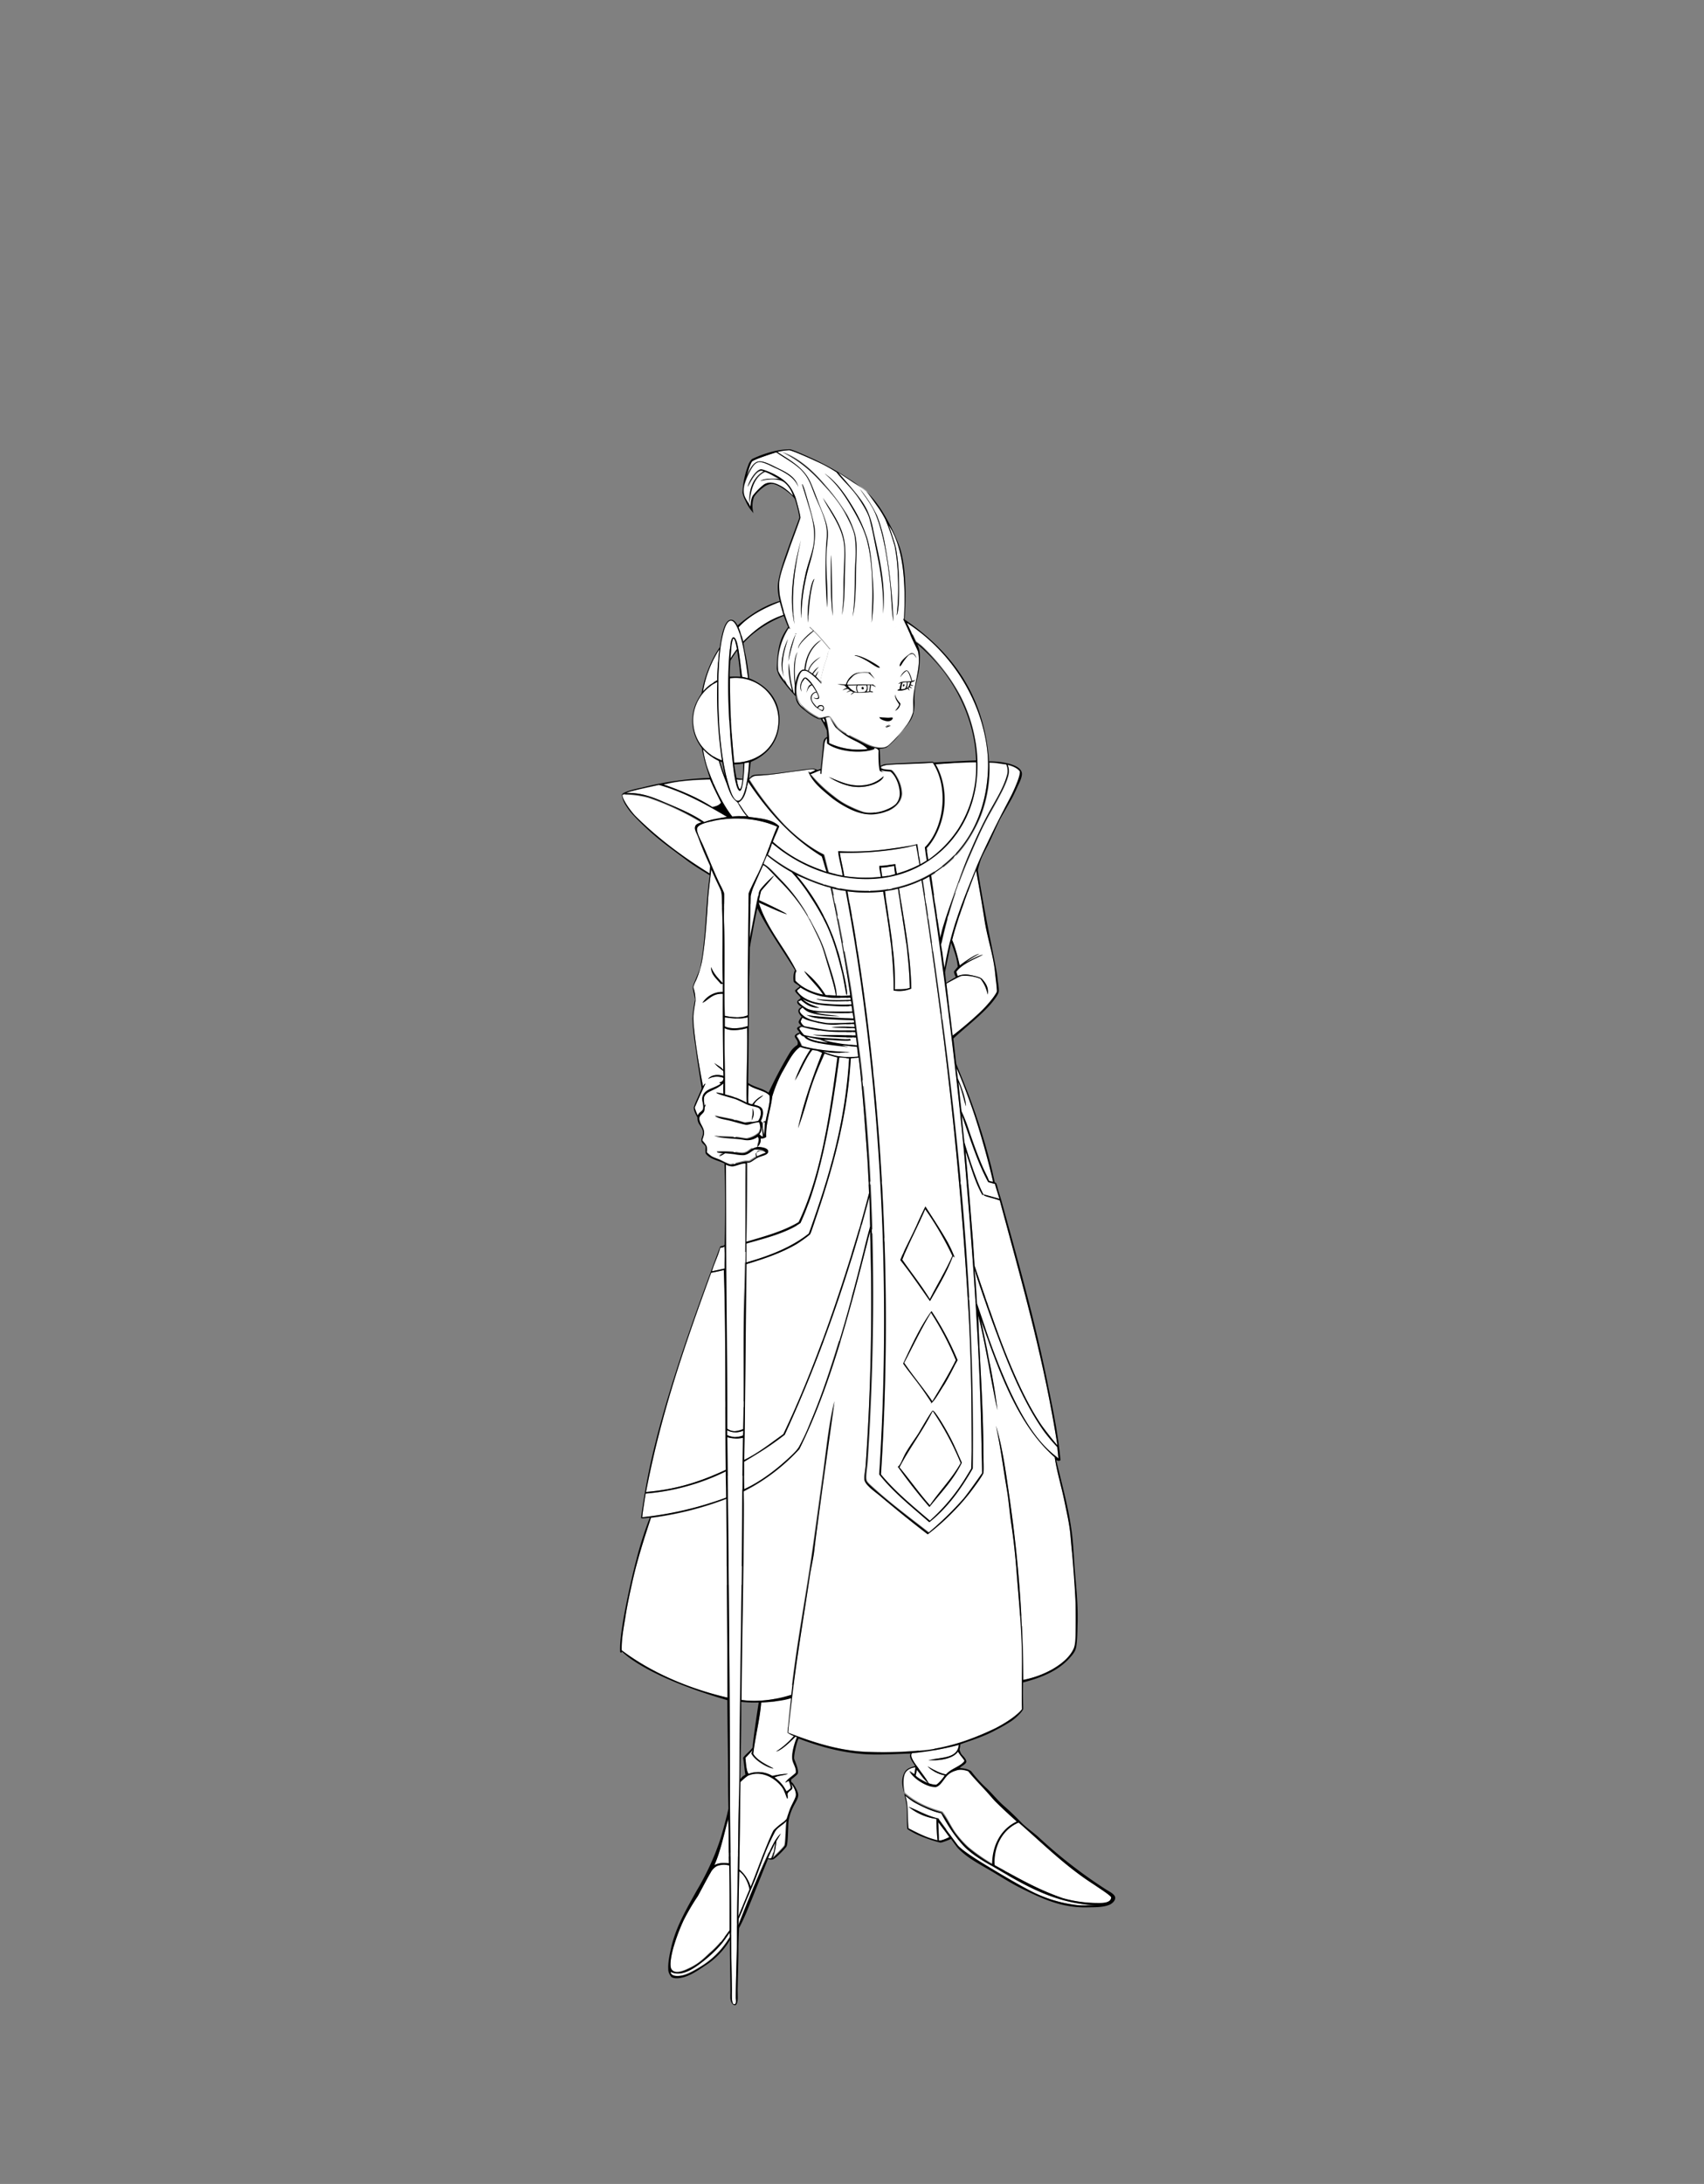 <svg id="svgcontainer" xmlns="http://www.w3.org/2000/svg" viewBox="0 0 1311.974 1680.872"><rect x="0" y="0" width="1311.974" height="1680.872" fill="#808080" stroke="none"/><title>whis-2</title><rect id="contour" width="1311.974" height="1680.872" style="fill:none"/><g id="color"><path d="M700.778,524.989H698.7c0,2.526-.149,4.006-.891,4.9C699.443,529.291,700.036,528.252,700.778,524.989Z" style="fill:#fff"/><path d="M659.68,527.51c-2.968,0-5.788.149-7.27.149a14.741,14.741,0,0,0,6.232,5.045,3.27,3.27,0,0,0,1.187.148C658.938,530.477,658.79,528.549,659.68,527.51Z" style="fill:#fff"/><path d="M667.841,529.148a4.25,4.25,0,0,1-.891,3.263,11.429,11.429,0,0,0,2.225-.3c.149-.148.149-1.929.594-4.9h-2.225A4.077,4.077,0,0,1,667.841,529.148Z" style="fill:#fff"/><path id="semelle1" d="M844.249,1451.689c-2.374-1.633-4.748-3.116-7.122-4.748-19.139-13.057-35.459-29.08-52.521-44.065h-.6a31.086,31.086,0,0,0-18.1,32.641c2.526,1.336,5.045,2.819,7.568,4.154v2.077l-8.754-5.192c-2.375-1.484-8.012-4.451-13.051-7.864a76.8,76.8,0,0,1-8.606-6.973c-7.27-7.419-13.056-16.469-18.248-26.112-7.271-1.485-14.841-5.194-21.069-8.606a53.483,53.483,0,0,1-6.525-4.9,38.089,38.089,0,0,1,1.484,8.012c.445,5.49.3,12.611.89,17.062,7.418,3.709,13.5,6.973,22.4,9.2a45.952,45.952,0,0,1-.445-4.9h1.187c0,1.484.148,3.263.148,5.193,2.819.148,8.161-2.671,8.161-2.671l-1.929-2.526h1.929c3.262,4.6,6.379,8.753,6.525,8.9,4.155,4.6,17.063,12.463,22.7,15.875,12.463,7.567,30.86,18.4,39.317,21.958a101.922,101.922,0,0,0,31.008,8.16c3.859.3,13.947,0,13.947,0s-4.154-.148-4.9-.148c-24.778-1.929-44.807-12.018-63.649-22.848v-2.219c13.353,7.27,26.26,14.243,42.432,19.882a99.633,99.633,0,0,0,26.41,3.709c2.967,0,10.385.445,10.979-4.3C855.376,1458.81,846.622,1453.321,844.249,1451.689Zm-117.507-43.62-4.3-5.638s.149,1.781.3,5.789H721.4c-.148-2.968-.148-5.789-.148-8.161a44.191,44.191,0,0,1-21.513-9.495c7.715,2.967,14.243,7.121,23.145,9.051,0,.149.149.445.149.594l5.789,7.863Z" style="fill:#fff"/><path id="robe" d="M825.11,1192.046c-.594-4.747-.891-9.644-1.336-14.094-1.039-7.864-2.67-14.84-4.154-22.1-2.374-11.869-5.935-23.145-7.567-34.273-24.332-21.366-37.834-53.411-50.149-86.646V908.962a8.4,8.4,0,0,0,2.672.445c-3.412-14.54-9.348-36.349-15.134-53.709-6.526-19.436-12.907-33.828-12.907-33.828l1.037,8.16s6.084,13.205,6.232,21.217c-1.929-6.231-3.262-13.051-5.789-18.545.737,7.566,1.484,15.133,2.375,22.4a145.955,145.955,0,0,1,6.082,15.875c4.155,11.869,8.161,23.443,13.354,33.681a13.475,13.475,0,0,0,.737,1.484v124.33c-1.781-4.9-3.561-9.789-5.194-14.688,1.781,8.309,3.561,16.617,5.194,25.222v5.935c-2.227-11.87-4.452-23.59-7.419-34.719,1.038,34.719,4.006,70.178,4.006,106.083,0,3.115.445,13.353,0,15.134-.3,1.335-5.638,9.052-10.683,15.577-4.006,5.045-7.715,9.2-9.346,10.831a178.428,178.428,0,0,1-22.849,20.771c-13.052-9.941-24.629-19.435-37.389-30.118-2.967-2.527-10.534-7.567-11.276-11.573-.445-2.819.594-7.27.891-11.276a1793.343,1793.343,0,0,0,3.412-180.117q-6.9,27.6-14.243,54.747V926.617H621.105c12.611-32.937,18.546-72.7,23.892-112.907-1.632-.445-4.155-1.039-7.27-2.077V765.788c1.781.148,4.3.3,5.789.3-.594-6.676-5.789-22.4-7.715-28.783-3.263-11.578-4.6-13.649-9.941-24.479-.891-1.93-1.929-3.859-2.967-5.639H737.721c-1.928,5.934-3.561,11.578-4.747,16.321,3.115,6.824,5.789,19.584,5.789,19.584s10.089-7.864,15.133-9.052a120.09,120.09,0,0,0-10.831,6.826c2.819-1.336,10.386-5.639,13.651-6.084-6.084,3.263-15.876,6.973-20.475,13.057,0,.3.742,2.225.89,3.412a16.879,16.879,0,0,1,8.605-1.039c1.929.3,8.16,1.484,9.941,2.968a19.771,19.771,0,0,1,3.412,4.45,11.168,11.168,0,0,1,1.187,7.864,26.708,26.708,0,0,0-5.49-12.166A30.916,30.916,0,0,0,740.1,751.1c-1.335.3-11.577,5.935-11.577,5.935l2.225,18.248-76.11,64.244,2.373,2.819,74.479-62.61,2.076,17.359s12.167-9.348,21.662-18.547c7.418-7.121,12.463-14.391,12.463-15.726-.148-4.3-.89-9.941-1.484-14.841-1.334-12.908-6.082-26.707-8.16-40.356-1.928-13.051-6.526-37.537-6.526-37.537s-2.818,6.973-6.231,16.321l-63.058-63.2a22,22,0,0,0,7.863-4.6,11.506,11.506,0,0,0,2.967-7.863c0-6.381-3.263-14.244-7.27-17.063-1.631-.148-4.748-.148-6.973-1.187-.445,1.187,2.225,1.484,2.225,1.484s-3.262,0-3.412-1.187c-.445-.89-1.039-6.825-.89-15.282-.593-1.187-2.077-1.78-3.709-2.077.3,0,.445.445.445.89-9.94,3.709-27.745,2.078-36.2-4.3-.445-2.076,0-2.67-.3-4.3a10.169,10.169,0,0,0-2.077,5.789c-.3,2.526-1.929,16.914-2.226,21.957-.89,0-.737-.736-.594-2.818-2.225.445-5.044,2.373-7.863,2.967a108.664,108.664,0,0,0,17.953,17.062,56.677,56.677,0,0,0,13.051,8.16,96.184,96.184,0,0,0,9.788,4.006,23.177,23.177,0,0,0,8.457.3l68.991,68.991c-1.186,3.412-2.526,6.973-3.709,10.533H621.55a148.3,148.3,0,0,0-21.662-27.447c-2.526-2.526-6.083-6.676-8.9-9.2a16.76,16.76,0,0,0-3.263-2.374s-5.044,11.128-7.567,17.063a37.743,37.743,0,0,0-2.076,6.973l-.149,6.083H555.971c0-4.006,0-8.16-.89-10.238-.889-2.526-2.374-5.341-3.561-7.863-1.334-2.967-3.857-8.605-3.857-8.605s-1.928,15.577-2.374,21.513c-.89,13.2-2.077,33.383-4.6,48.071a83.5,83.5,0,0,1-4.748,15.727,51.244,51.244,0,0,0-2.077,5.044c0,.446.594,2.077,1.038,4.452a42.191,42.191,0,0,1,.594,6.082c0,.742-.3,1.781-.594,4.006-.444,2.671-.889,6.677-1.038,8.012a64.568,64.568,0,0,0,.3,7.566c1.483,15.431,4.3,31.9,7.121,46.44.742-1.484,1.484-2.225,1.78-1.781-1.928,3.71-8.16,17.8-8.16,18.25a43.047,43.047,0,0,0,2.374,6.082c.742-2.67,2.819-2.373,4.006-4.9.742-4.006-1.187-6.381-.445-9.348,1.039-4.9,6.379-6.232,10.237-8.011a34.649,34.649,0,0,0,4.006-2.227s-1.928-.736-.737-1.037c2.374-.742,2.526-1.484,2.67-3.413a13.886,13.886,0,0,0-11.869.89c2.374-3.413,7.567-3.858,11.869-2.374a33.331,33.331,0,0,0-.148-3.857s-.89-.594-2.819-2.226a17.638,17.638,0,0,1-4.154-4.006c2.373,1.929,5.34,2.968,6.973,5.49-.148-19.584-.445-38.872-.3-58.605-8.012-.445-10.682,4.45-15.727,6.973a18.2,18.2,0,0,1,15.727-8.457v-6.081c0-.593-1.484.445-1.78-.3-2.819-3.561-7.567-7.121-7.27-12.759,2.077,5.192,5.638,8.9,9.051,12.463-.89-18.546.149-39.615-.593-57.715v-.148H577.49l-.445,23.738s4.3-23,6.379-32.789h1.484c-.3,1.633-.593,3.116-.593,3.116s18.695,8.457,21.513,10.831c-4.451-1.187-18.545-7.715-21.81-9.051,6.677,20.623,20.029,34.717,29.228,52.818-1.335,1.483-.89,5.934-.89,7.27,5.045,5.49,13.205,9.2,21.366,10.83-4.006-6.525-10.83-12.314-14.688-18.1a74.481,74.481,0,0,1,14.688,15.875v50.441a244.665,244.665,0,0,0-9.94,25.075c-3.116,9.788-5.789,20.029-9.347,29.525,4.451-20.92,11.424-39.614,18.545-58.012a27.875,27.875,0,0,0-3.709-1.631,34.374,34.374,0,0,0-3.857-.594c-5.342,6.676-8.9,16.766-13.354,23.442a108.809,108.809,0,0,1,11.869-23.893,35.849,35.849,0,0,1-7.863-1.929c-5.934,4.154-9.2,11.425-13.946,19.733a95.522,95.522,0,0,0-7.566,18.546c-1.039,9.643-5.194,20.772-4.6,31.009a6.14,6.14,0,0,1-4.3,1.187,7.26,7.26,0,0,1-2.526,6.526c3.116,0,8.753.742,8.309,3.857-.445,2.374-5.045,2.968-7.865,4.3-3.412,1.632-5.789,4.6-8.16,4.006,0,17.21-.147,41.394-.592,61.127,13.5-4.006,27.3-7.863,38.575-14.094V1032.1H647.22c-8.9,29.377-18.992,57.715-31.751,83.383a154.307,154.307,0,0,1-36.943,29.377c-1.93,1.037-6.084,3.262-6.084,3.262s.149,6.973.149,10.534q0,23.365-.446,46.732H559.532c-.148-26.707-.3-47.923-.3-51.633a251.86,251.86,0,0,1-58.011,14.541c-5.044,15.43-10.386,31.6-14.243,48.961-2.077,9.347-4.155,18.84-5.638,28.487-1.335,8.16-2.819,16.765-2.671,24.629,21.662,16.023,49.7,28.783,81.454,36.2,0-23.887-.3-57.27-.446-86.8H572c-.445,29.971-1.038,59.792-1.186,88.575a77.178,77.178,0,0,0,26.112-.889v2.076c-3.561.445-7.418.742-10.979.891-1.039,13.353-4.748,27.155-6.084,39.469,2.82,5.342,13.65,10.09,15.578,11.276-3.263.148-14.1-5.489-17.063-11.578a23.183,23.183,0,0,0,1.038-2.67s-3.857,4.451-5.637,6.083c.445,1.484.593,10.237,2.526,12.314a20.782,20.782,0,0,1,18.249,1.484s8.606-1.929,12.018-1.484c-3.263,1.039-7.566,1.336-10.386,2.671a26.337,26.337,0,0,1,9.052,10.682c.742-.3,3.412-2.077,3.412-2.818a24.524,24.524,0,0,0-1.632-5.342,23.918,23.918,0,0,1-2.671,1.484c2.078-3.116,5.49-5.044,8.16-7.567.737-3.858-2.225-6.973-2.67-10.385-.742-6.677,3.561-16.914,3.561-16.914l-1.188-.446s-10.088,10.832-14.84,11.426a61.428,61.428,0,0,0,13.65-11.871,20.811,20.811,0,0,1-4.748-2.526c0-1.336.149-2.818.3-4.6h.594c-.149,1.484-.3,2.967-.446,4.3,17.8,6.973,39.317,14.244,62.017,14.841a303.988,303.988,0,0,0,38.576-1.039v1.483c-1.632.148-3.412.445-5.193.594-2.526,2.374,3.412,9.495,4.748,11.275l.445.594v2.671a15.777,15.777,0,0,0-1.484-1.781,22.213,22.213,0,0,1-.89,4.3c2.226,2.67,9.644,5.935,9.644,5.935a28.971,28.971,0,0,1-3.561-3.857h1.634c1.186,1.928,2.526,4.006,2.526,4.006a14.053,14.053,0,0,0,5.49,1.186c1.631-.3,5.934-5.489,6.824-7.27a23.546,23.546,0,0,1-8.16-2.967v-1.174a28.6,28.6,0,0,0,9.2,3.412c3.115-3.56,7.418-4.9,11.276-7.566.89-.594,2.67-1.928,2.818-2.819s-3.56-4.451-4.9-7.121c-3.412,4.747-10.83,6.379-18.249,6.676v-.89c8.606-1.336,18.1-1.78,18.841-10.979-5.935,1.631-12.167,2.967-18.841,4.154v-1.335a150.087,150.087,0,0,0,25.52-6.677,227.494,227.494,0,0,0,21.512-9.051c9.941-5.045,17.508-10.831,20.475-14.688-.3-11.425,0-22.849,0-34.273,0-9.789-.3-19.733-.89-29.674h.89c.594,13.8,1.039,27.745,1.039,41.543a75.2,75.2,0,0,0,22.4-8.16c6.677-3.858,13.353-9.052,16.469-15.876,1.335-2.818,1.335-6.231,1.484-10.385A523.649,523.649,0,0,0,825.11,1192.046ZM654.191,604.958a48.313,48.313,0,0,1-16.024-6.973c10.682,4.6,16.914,7.418,27,6.379a26.482,26.482,0,0,0,15.135-6.972C680.007,601.4,667.841,607.925,654.191,604.958Zm-68.4,81.157a7.864,7.864,0,0,0-.445,1.781h-1.335a7.447,7.447,0,0,1,.593-1.929c1.039-2.671,10.238-11.425,11.276-12.018C593.8,677.212,586.534,684.779,585.791,686.115Zm43.916,484.418c-.891,6.677-2.077,15.431-2.819,22.1s-2.374,13.051-3.412,19.733c-4.154,28.338-8.9,56.231-12.611,84.569h-1.188c4.155-35.015,10.831-69.882,15.876-105.341,2.67-18.991,5.193-38.13,7.863-57.121s4.451-37.982,8.754-56.231c-4.146,31.758-8.454,60.986-12.461,92.291Zm132.2-115.429v-6.381c2.374,12.167,4.6,24.481,5.935,36.8-2.08-10.093-4.008-20.323-5.936-30.423Zm23.442,188.425c-.89-12.017-1.929-24.035-2.819-36.053-1.038-13.051-2.374-25.222-4.3-37.388-1.186-7.864-1.78-15.727-2.967-23.442-2.67-15.43-4.6-31.454-8.457-49.407,5.045,16.025,7.863,37.241,10.386,54.9,4.3,29.97,7.567,60.533,9.2,91.393Z" style="fill:#fff"/><path id="shoe1" d="M736.683,1411.63a79.146,79.146,0,0,0,8.9,9.788,145.612,145.612,0,0,0,18.7,13.052c0-14.688,6.676-27.155,18.991-32.789-.594-.594-8.606-7.567-16.766-15.727-2.67-2.671-4.9-5.638-7.418-8.309-5.045-5.489-10.089-10.534-13.205-14.688-6.083-2.078-8.6-.737-10.088-.3a14.227,14.227,0,0,0-6.526,4.006c-2.67,2.967-5.192,7.864-8.456,8.457a17.065,17.065,0,0,1-6.084-1.187c-4.9-1.78-11.869-6.379-14.242-11.276a18.814,18.814,0,0,0,4.006,2.671c0-.89.736-5.341.736-5.341s-5.637.3-8.011,4.451c-2.226,3.858-1.335,11.573-.445,15.282,7.715,6.824,17.507,11.424,28.931,14.539C730.006,1399.761,732.529,1406.437,736.683,1411.63Z" style="fill:#fff"/><g id="semelle2"><path d="M569.176,1440.265c-.3,10.979-.742,34.717-.742,34.717l8.606-20.771C577.188,1454.21,575.7,1444.716,569.176,1440.265Z" style="fill:#fff"/><path d="M596.772,1409.552c-2.526,4.748-4.9,9.789-6.973,14.841-2.818,6.676-5.49,14.539-7.418,19.584-2.968,7.567-7.418,17.508-10.386,25.074-1.186,2.967-3.263,7.715-3.263,7.715l-.148,4.006-1.039-.737-5.789,8.606v-1.336s-1.929,2.967-3.857,5.639v-2.375c1.928-2.526,3.857-5.192,3.857-5.192v-13.2c0-13.051,0-24.629-.3-36.647a13.147,13.147,0,0,0-9.5.446,12.734,12.734,0,0,0-4.9,5.193c-1.928,3.115-8.16,15.281-9.788,17.952a198.157,198.157,0,0,0-10.979,18.693,149.318,149.318,0,0,0-7.864,21.069c-1.187,3.857-3.561,13.947-1.484,16.765,3.263,4.3,11.424,0,14.54-1.484,6.084-2.967,9.788-6.379,14.541-10.979a76.053,76.053,0,0,0,8.457-8.457l.148-.148h1.78a17.115,17.115,0,0,1-1.188,1.484,106.11,106.11,0,0,1-13.2,12.611c-7.864,6.38-17.063,12.76-25.817,8.754.3,3.858,6.084,3.561,9.5,2.67,4.748-1.187,11.424-5.193,15.577-7.863a63.955,63.955,0,0,0,17.8-17.359c.592-.891,1.631-2.526,2.225-3.412l7.121-10.534v.445s12.612-32.938,23.294-55.638h1.187c-.737,1.632-1.336,3.116-1.78,4.154a3.68,3.68,0,0,0,2.526,0,19.76,19.76,0,0,0,1.484-4.154h.737a13.9,13.9,0,0,1-1.483,4.154c.89-.594,8.605-8.16,9.346-9.643.891-1.929.891-16.172,1.633-19.437C603.6,1404.215,598.85,1405.843,596.772,1409.552Zm1.039,7.271c-.3,3.115-.89,6.083-1.484,9.2v-1.78h-.3c.445-2.671,1.039-6.083,1.039-6.083s-1.484,2.967-2.967,6.083h-1.187q1.335-2.895,2.67-5.341c2.671-5.193,5.935-8.161,5.638-7.715-1.779,2.818-3.412,5.638-3.412,5.638Z" style="fill:#fff"/></g><path id="shoe2" d="M609.087,1372.905c2.226,4.3,0,4.3-1.632,5.936a7.468,7.468,0,0,0-1.187,1.781c.149.444.3,3.56,0,3.56-.594.149-1.929-5.638-4.154-8.754-4.9-6.677-15.577-13.65-26.262-8.9a45.887,45.887,0,0,0-5.789,4.9s-.3,31.75-.742,54.45h-8.308c-.149-8.606.148-17.655-.445-25.815-3.413,12.017-5.934,24.925-10.682,35.607,3.115-1.929,6.525-1.929,11.275-1.484-.148-1.779-.148-3.56-.148-5.34h8.309c0,3.709-.149,6.973-.149,9.94a27.083,27.083,0,0,1,8.754,13.353c1.78-4.006,7.27-18.84,9.94-25.519,5.045-12.463,7.271-17.359,7.863-18.1a47.905,47.905,0,0,1,7.271-6.083c.89-.742,1.78-1.632,2.67-2.526,0,0,1.188-3.858,2.077-6.381,1.484-4.3,4.006-7.863,4.9-11.127S610.571,1374.093,609.087,1372.905Z" style="fill:#fff"/><path id="contours" d="M814.278,1114.005s-3.412-3.561-5.192-5.789c-2.078-2.526-4.006-4.9-5.49-6.974-10.83-15.43-19.881-34.124-27.448-52.818-5.638-13.8-11.127-28.629-16.32-43.175V920.086c3.709,1.039,9.788,2.671,9.788,2.671s-3.262-10.237-3.413-11.424c-1.78-.446-3.412-.891-5.192-1.483-8.457-15.431-13.947-33.828-20.326-51.336.3,7.418,1.928,20.623,1.928,20.623s7.863,27.448,14.689,40.206l1.038.3v81.3q-4.229-12.016-8.012-23.59c1.039,7.418,1.929,25.816,1.929,25.816h0L670.062,945.16c1.187-4.3,0-1.188,0-1.188s-.446-16.765-.594-22.7c-1.928,7.121-3.858,14.094-5.789,21.216H625.407c13.5-38.576,25.52-78.635,28.487-127.6l-2.225-.148V766.53h.3v-.742a4.315,4.315,0,0,1-.3-1.335v-2.82h-.594c-.742-3.857-1.632-9.2-2.226-11.869-1.335-5.489-2.819-11.424-4.747-17.507h81.453c.593,4.451,1.038,9.052,1.929,13.353,4.6-29.525,14.84-53.561,24.926-78.634,2.967-7.419,10.83-23.739,17.506-36.944,4.451-9.051,8.754-16.765,9.5-18.4,3.561-7.121,6.526-14.539,6.084-17.506-2.672-3.858-9.5-5.194-9.5-5.194a12.451,12.451,0,0,1,.737,6.973c-1.039,5.342-4.451,12.167-6.526,16.024-2.67,5.193-5.637,10.386-8.16,14.841-5.789,10.236-10.534,21.215-14.841,31.3a353.667,353.667,0,0,0-22.1,67.655H642.023a139.648,139.648,0,0,0-5.193-13.052,189.18,189.18,0,0,0-12.462-21.97,132.023,132.023,0,0,0-14.688-19.287,153.36,153.36,0,0,1-16.617-10.98l-38.13-30.86,4.9-.737c-16.024-9.5-34.124-19.584-52.521-24.629-7.864,1.781-20.772,4.6-24.925,6.084,11.276-.3,20.03,3.115,28.931,6.973,11.577,4.9,21.958,9.2,31.009,15.43a72.146,72.146,0,0,1,7.567-2.225l-1.039,1.186,39.614,32.047-.446,1.039a26.53,26.53,0,0,1,4.155,2.967c2.968,2.671,6.525,6.525,9.051,9.2a132.936,132.936,0,0,1,23.145,31.9c4.006,7.715,8.309,15.282,11.277,24.629,3.116,10.089,8.9,26.261,8.606,32.789h2.67V814h-.594s-3.709,28.19-7.566,49.109c-5.49,29.674-12.76,57.27-22.256,78.339-11.424,7.715-27.6,11.721-41.69,15.726v6.38H558.049c0-1.483-.148-3.116-.3-4.6-.148,1.483-2.526,1.038-3.115,1.483-1.781,6.232-4.6,11.573-6.381,17.953,3.263-.593,6.381-1.484,9.789-2.077v-4.6H576v-.3c17.8-5.043,34.124-11.721,46.732-21.809l1.186-3.412h38.427a1109.462,1109.462,0,0,1-58.16,158.159,210.933,210.933,0,0,1-23.442,16.024c-1.779,1.186-7.863,4.747-7.863,4.747v10.683H558.931v-3.263a171.742,171.742,0,0,1-61.721,17.061c-1.039,6.084-2.078,12.018-2.671,18.25a263.024,263.024,0,0,0,64.688-15.133v-6.385H574.8v-.89a131.371,131.371,0,0,0,31.155-21.958c3.115-2.967,7.121-6.38,9.051-9.644a144.844,144.844,0,0,0,8.754-18.841c13.2-27.744,38.872-119.139,45.4-147.477l83.234,57.27c5.489,16.32,17.8,50.742,24.481,64.688,8.9,19.14,19.732,38.576,34.866,50.742.742.593,3.115,2.526,3.115,2.526Z" style="fill:#fff"/><path id="noir" d="M769.768,923.949c-3.412-1.334-8.9-2.526-11.276-3.412a2.912,2.912,0,0,1-1.334-1.336.816.816,0,0,1-.742.445c-5.789-9.788-8.9-22.254-13.052-33.68.742,7.863,1.484,15.726,2.077,23.441H668.73c-.3-5.788-.593-13.051-.889-17.656-1.93-26.7-3.709-52.67-6.678-77.744l-2.225.148-4.6-48.219h.445c-3.561-24.184-7.863-47.626-12.611-70.624h77.893a24.373,24.373,0,0,0,.445,2.67c1.188,8.311,3.714,24.186,3.714,24.186a99.086,99.086,0,0,1,2.671-10.385c2.373-7.864,6.083-18.1,8.308-24.332,3.858-10.832,7.418-21.367,12.166-31.9,4.3-9.5,9.052-20.031,14.243-29.822,4.6-8.606,11.128-18.7,13.8-28.19a11.955,11.955,0,0,0-.446-9.052c-5.193-.445-6.973-1.335-13.051-1.187a100.781,100.781,0,0,1-6.379,40.206c-3.116,7.865-9.645,20.772-18.546,30.268l-.89.89v-17.8c.737-1.039,1.483-2.077,2.076-3.116a88.769,88.769,0,0,0,13.651-51.038c-12.76,0-21.069.89-31.3,1.483,6.379,10.831,8.6,25.668,5.637,39.169-3.709,16.914-12.463,25.371-12.463,25.371l1.484,8.9a81.221,81.221,0,0,0,19.277-18.392V660.45a95.684,95.684,0,0,1-17.359,13.5l2.226,15.133H640.986c-.446-1.928-.742-3.857-1.187-5.789-1.632-.445-3.413-.89-5.044-1.335V670.384a10.308,10.308,0,0,1,1.928.742c-.594-1.781-2.819-9.5-3.709-11.869-23.59-14.541-41.543-34.719-56.825-57.418a18.949,18.949,0,0,1-.594,2.818h-4.3a44.636,44.636,0,0,0,.593-4.451,14.965,14.965,0,0,1-4.451-.148,12.327,12.327,0,0,0,.594,2.226H547.663l-.89-2.226c-11.128.3-24.036.89-33.976,3.56v-.3h-3.263v-.3L480.9,610v.148h-.148l-.149,1.483c-.742.149-1.335.149-1.335.445-.594,2.526,5.789,12.315,10.386,16.766,16.765,16.617,36.207,31.155,56.676,43.916.3-2.373.445-5.934.445-5.934s-2.526-5.638-4.748-10.683c-2.374-5.789-4.451-11.572-5.193-13.2-1.039-2.374-2.225-4.451-1.632-6.232.3-.89.593-2.076,5.193-3.262a208.714,208.714,0,0,0-40.8-19.14,65.815,65.815,0,0,0-18.545-2.526l.148-1.186,28.041-7.271v1.19h3.709c12.908,4.6,25.223,9.788,35.757,16.765,2.818-.593,5.341-1.335,6.676-3.412-2.374-4.9-4.9-9.644-7.122-14.689h19.732c.445,2.078,1.039,4.006,1.929,4.3a4.58,4.58,0,0,0,.891-1.928h4.45c-1.038,5.193-2.67,10.088-6.825,12.166,2.819,3.56,4.9,7.863,8.16,10.979,9.052,1.187,18.547,1.929,23.442,7.269-1.483,4.155-3.412,7.715-4.895,11.87a109.633,109.633,0,0,0,38.723,22.1v11.577a207.758,207.758,0,0,1-20.771-8.16,162.383,162.383,0,0,1,33.976,65.578c.742,2.819,1.632,6.677,2.526,10.534,1.039,4.451,3.561,16.321,2.226,16.172l-.148-.148v.736l1.335-.148,4.6,48.219-2.67.3s-.3,4.006-.445,6.084c-2.967,41.394-14.1,79.676-25.371,113.649-1.039,2.967-4.748,14.391-5.489,15.577s-8.161,6.38-10.387,7.567c-11.869,6.973-24.777,11.424-38.575,15.43-.593,35.608-.742,70.475-1.187,105.637h-14.84c-.149-34.125-.149-68.1-1.188-101.042-3.262.737-6.38,1.484-9.788,2.077-19.584,53.412-38.575,107.27-50.147,168.694,24.332-1.93,43.619-8.606,61.424-17.063-.149-16.023-.3-32.195-.3-48.219h14.84c-.148,13.5-.3,27-.593,40.653,11.127-5.49,20.475-12.76,30.119-19.733,23-48.071,42.877-105.042,59.2-160.681,2.373-8.309,6.824-24.926,6.824-24.926s-.148-2.82-.3-6.677h76.854c1.187,13.353,2.226,26.707,3.263,40.059.592,7.419,1.483,22.4,1.483,22.4s4.154,12.463,6.38,18.84c6.526,18.992,13.2,38.131,20.326,55.342,6.973,16.764,14.841,33.68,24.481,48.07a179.356,179.356,0,0,0,12.611,16.024C803.744,1045.608,786.088,984.777,769.768,923.949Z" style="fill:#fff"/><path id="ceinture" d="M659.977,805.7l-9.5-1.038v-.89c3.263.3,6.38.445,9.348.89-.3-2.077-.594-4-.742-6.083-2.375,0-5.342,0-8.606-.149V796.8c4.155,0,7.27.148,8.457.148-.148-.89-.148-1.78-.3-2.526h-8.161v-1.183h8.012a7.418,7.418,0,0,0-.3-1.78l-7.715-.149v-1.039c3.413,0,6.38.149,7.567.3-.148-.742-.148-1.483-.3-2.225l-7.27.148v-1.335l7.122-.3c-.149-.594-.149-1.187-.3-1.781-.89,0-3.561,0-6.825-.147v-1.187c3.263.148,5.789.148,6.677.3-.149-1.484-.446-2.967-.594-4.451-1.928.149-3.857.3-6.083.3V778.7H656.4c-.148-1.484-.445-3.115-.593-4.451a30.744,30.744,0,0,1-5.193.445v-1.341c2.373,0,4.3-.148,5.045-.148l-.446-2.67c-.89,0-2.526.148-4.747.148v-.89l4.6-.149a15.892,15.892,0,0,0-.3-1.631c-2.226,0-10.238.3-14.54,0A50.918,50.918,0,0,1,616.208,760c-.737,1.038-2.225,1.483-2.67,2.67,2.819,4.6,9.644,8.16,17.062,9.348v1.334a39.568,39.568,0,0,1-12.759-4.451c3.115,3.263,7.863,5.045,12.759,6.526v.148c-6.824.149-10.237-3.115-13.946-6.083,0,1.484-2.226.593-1.632,1.632,1.038,1.781,5.341,4.748,7.27,5.49a31.683,31.683,0,0,0,8.457,1.631v1.039c-1.336,0-2.526-.148-3.561-.148,1.186.3,2.225.594,3.561.89v.891a38.381,38.381,0,0,1-5.935-1.336,12.631,12.631,0,0,1-6.825-4.154c-.594.3-2.373,1.484-2.225,2.818.147,1.633,2.67,3.413,3.412,4.006,2.967,2.078,7.122,3.263,11.578,4.155V787.6l-2.374-.6c-1.632-.445-7.418-1.484-10.386-3.56-.148.148-1.632,2.526-1.335,3.262a8.942,8.942,0,0,0,2.82,3.413s5.788,1.187,11.275,2.077v1.187A127.439,127.439,0,0,1,617.7,790.56c-.149-.148-2.077.445-2.077,1.484a23.648,23.648,0,0,0,3.709,4.9,62.881,62.881,0,0,0,11.578,1.928v1.336l-9.788-2.226s1.632,2.226,9.788,3.709v1.187c-5.49-1.187-9.941-2.67-11.127-4.9a5.982,5.982,0,0,1-3.414-2.526c-.736.89-2.225,1.039-2.67,2.077a36.935,36.935,0,0,1,4.006,7.567c10.831,3.116,23.293,4.155,37.092,4.895a71.624,71.624,0,0,1-20.326-.445,54.071,54.071,0,0,0,9.788,3.263,60.771,60.771,0,0,0,17.211.594A33.808,33.808,0,0,1,659.977,805.7Zm-7.419-5.789a7.467,7.467,0,0,0,1.781-.3,1.5,1.5,0,0,1,.742,1.187,22.378,22.378,0,0,1-4.451.148v-1.187h1.928Zm-24.035-31.154c.593.148,1.335.148,2.077.3v.444a5,5,0,0,1-2.077-.737Zm-7.567,12.462c2.82.445,6.084.89,9.788,1.187v1.336a30.721,30.721,0,0,1-9.788-2.527Zm4.9,15.134c1.484.148,3.116.148,4.9.3v.445a34.479,34.479,0,0,1-4.9-.741Zm24.629,9.2v-.444a17.415,17.415,0,0,0,2.967.737Z" style="fill:#fff"/><path id="contour-2" d="M755.822,1117.566c-.3-15.282-.737-31.305-1.187-45.548-2.225-60.238-6.825-119.733-11.578-175.964-3.709-44.362-11.721-111.567-18.249-160.384-4.747-35.461-9.051-61.424-9.051-61.424a57.826,57.826,0,0,1-5.193,2.818c21.216,142.433,40.5,288.574,38.576,452.965-9.052,15.875-19.437,30.267-33.383,41.394-13.354-11.721-27.448-22.7-38.576-36.8,10.238-156.23-.737-317.356-25.815-449.111a24.326,24.326,0,0,1-4.6-.594V673.5l2.225.445c-.737-6.379-2.967-13.051-3.412-18.84a217.618,217.618,0,0,0,41.7-2.079c6.824-.89,15.875-2.373,19.287-3.412.594,4.451,2.374,15.726,2.374,15.726s3.561-2.076,5.193-3.115c-.594-3.263-1.039-6.677-1.483-10.089,7.863-7.864,13.051-21.068,13.649-34.866.445-10.831-1.928-21.811-7.567-30.268-7.121.594-15.875.891-25.222,1.188-.891,0-8.754.445-10.534.593a14.525,14.525,0,0,0-4.3,1.336l.149,1.186a12.292,12.292,0,0,0,3.115.89c1.93.3,3.858,0,4.9.594s3.412,3.709,5.193,7.418a27.05,27.05,0,0,1,2.67,10.683c-.594,11.276-15.282,17.359-28.19,15.578a49.111,49.111,0,0,1-11.424-3.709,82,82,0,0,1-13.8-8.457c-7.122-5.936-15.282-12.018-18.546-20.92a11.364,11.364,0,0,0,1.335,1.334s2.82-1.186,4.154-1.928c-1.186-1.484-7.121-.148-11.127.3-10.089,1.039-23.59,3.561-33.086,3.857-3.858.149-4.6,1.039-6.825,2.967a228.055,228.055,0,0,0,27,34.867c11.869,12.166,23.739,19.881,30.418,22.849.593.89,2.526,10.533,3.709,13.65,1.781.592,3.56,1.037,5.49,1.483v11.423c-1.633-.446-2.82-.737-2.82-.737s10.683,52.373,14.689,78.634c1.186,8.16,6.083,46.142,6.676,49.851,9.941,81.9,12.315,178.041,8.309,268.545-.594,14.391-1.484,29.524-2.374,44.065-.3,4.747-1.632,11.578-.89,14.539.445,1.781,3.263,4.006,5.192,5.789,13.5,12.315,29.674,24.333,42.879,34.569a262.34,262.34,0,0,0,26.854-26.112c3.709-4.154,14.392-19.733,14.392-19.733Z" style="fill:#fff"/><path id="cravate" d="M745.733,1010c-4.9-85.311-13.052-166.171-23.591-244.806-4.006-29.524-8.011-58.9-12.611-87.833a86.308,86.308,0,0,1-17.358,6.232c3.709,25.073,8.753,48.961,9.5,77.15a23.89,23.89,0,0,1-13.649,1.483c.3-27.155-4.452-51.928-7.864-76.261-3.413.3-6.825.594-10.238.594V675.433a75.692,75.692,0,0,0,8.457-.594c-.445-2.671-1.484-6.232-1.187-8.457,3.709.149,8.012-.89,12.166-1.187.3,2.526.737,4.9,1.187,7.27a102.922,102.922,0,0,0,17.36-6.825s-1.039-6.525-1.336-8.012c-.3-1.929-1.336-6.973-1.336-6.973s-23.59,6.526-58.6,5.789c.89,6.232,2.373,11.721,3.412,17.953a115.575,115.575,0,0,0,18.991,1.187V686.86a102.128,102.128,0,0,1-16.469-.89c24.926,132.046,35.906,292.728,25.816,448.81,11.128,13.353,24.481,24.332,37.681,35.608a145.166,145.166,0,0,0,24.925-28.931c2.374-3.413,6.973-11.277,6.973-11.277s.3-9.643.3-14.84C748.107,1078.694,747.662,1043.531,745.733,1010Zm-37.388,56.825c-4.6-6.232-9.644-12.315-13.057-17.36,6.677-14.094,13.205-28.338,21.81-40.355a223.432,223.432,0,0,1,20.03,37.685,22.914,22.914,0,0,1-1.781,3.263c-2.225,4.451-6.232,12.166-8.605,15.875-3.263,4.9-7.121,12.463-10.089,14.244-.3,0,.3-.594.3-.594s-3.857-6.38-8.6-12.759ZM705.97,942.494c2.078-4.748,4.006-8.754,6.526-13.947,4.451,7.269,11.721,17.952,16.765,26.855a94.981,94.981,0,0,1,5.789,12.462s-.891-1.038-1.485-.737c-4.746,12.61-11.424,23.293-17.655,34.272-7.418-10.682-14.84-21.513-22.849-31.6,3.415-8.461,9.052-18.55,12.909-27.3Zm9.645,217.357a378.948,378.948,0,0,1-24.332-31.009c2.225-1.187,3.56-6.677,6.525-11.425,3.561-5.934,7.567-11.275,9.644-14.688,1.929-3.115,9.644-16.765,10.683-17.062,1.187-.3,7.715,9.788,13.353,20.475,3.709,7.121,6.526,13.947,9.052,19.584-6.381,13.2-16.172,23.146-24.926,34.125Z" style="fill:#fff"/><path id="losange1" d="M735.941,1046.8a225.023,225.023,0,0,0-19.139-36.5c-7.568,12.166-13.8,25.668-20.623,38.575,6.824,10.238,15.577,20.623,21.661,29.674C724.072,1068.309,730.6,1057.774,735.941,1046.8Z" style="fill:#fff"/><path id="losange2" d="M739.65,1126.023a226.205,226.205,0,0,0-21.513-40.059c-7.567,15.43-17.655,28.338-25.519,43.469,8.012,9.644,15.133,19.882,23.442,29.229C723.478,1147.388,732.974,1138.04,739.65,1126.023Z" style="fill:#fff"/><path id="losange3" d="M733.27,966.529a263.239,263.239,0,0,0-20.919-35.9C706.712,943.829,700.036,956,694.7,969.5c7.121,10.088,14.84,19.733,21.216,30.418C721.549,988.635,728.078,978.25,733.27,966.529Z" style="fill:#fff"/><path id="rectangle" d="M700.481,760.3c-.593-27.892-5.788-51.188-9.051-76.262h-.594a33.9,33.9,0,0,1-4.154,1.039V673.5c1.335-.3,2.67-.742,2.67-.742s-.742-4.154-.889-6.379c-4.3.445-5.639,1.187-10.09,1.187a52.591,52.591,0,0,0,.891,6.973,44.194,44.194,0,0,0,4.6-.593V685.37l-2.374.3c2.968,24.629,8.308,48.368,7.566,75.667C692.024,761.188,696.476,761.782,700.481,760.3Z" style="fill:#fff"/><path id="cerceau" d="M751.223,543.237a138.831,138.831,0,0,0-53.116-64.243c0-.148,1.929,3.858,3.709,7.864l-99.405-16.617c-.594-2.374-1.336-4.6-1.93-6.973-12.314,4.747-23.738,10.533-31.75,19.435.445,1.336,1.039,2.672,1.484,4.155l-4.748,5.49c-.3-.742-.742-1.039-1.187-.742a19.723,19.723,0,0,0-.737,2.818L553.009,506.59c.446-4,.742-6.973.742-6.973A91.562,91.562,0,0,0,541.14,532.11a33.7,33.7,0,0,1,6.379-5.789v55.784a28.235,28.235,0,0,1-6.23-5.639,83.343,83.343,0,0,0,4.747,18.1c4.452,11.721,10.534,24.48,17.8,33.827a39.971,39.971,0,0,1,5.935-.446l22.99,25.672c-.593,1.484-1.187,2.967-1.631,3.857A134.385,134.385,0,0,0,628.523,678.4a109.439,109.439,0,0,0,50.742,6.379c47.625-6.083,79.524-41.542,81.453-93.026C761.312,575.136,756.861,557.184,751.223,543.237Zm0,62.908c-4.006,22.1-14.841,39.317-29.674,51.335-14.688,11.869-34.866,20.475-61.869,18.545-24.332-1.779-43.769-11.275-58.753-22.254-2.077-1.484-6.38-5.045-6.38-5.045l-1.039,3.116L572.292,628.1h2.819c-2.819-2.526-7.27-10.682-7.27-10.682a21.993,21.993,0,0,1-3.71-3.709c-2.526-4.006-3.857-8.9-5.788-13.65a128.759,128.759,0,0,1-4.9-14.54,20,20,0,0,1-3.857-2.226V524.84a24.066,24.066,0,0,1,2.67-1.484c-.148-3.709.3-8.9.594-13.5l10.238-11.87c-.3,2.968-.446,6.084-.742,8.9,1.04-1.928,5.051-7.42,5.051-7.42-.3-1.78-.737-3.412-1.187-5.193l4.748-5.341a28.532,28.532,0,0,1,1.335,4.747c8.308-8.307,18.1-16.314,31.009-20.473-.148-.446-.148-.743-.3-1.188l100,16.469,2.374,5.045s3.116,2.225,4.9,3.857a147.584,147.584,0,0,1,14.541,15.876,139.6,139.6,0,0,1,14.832,22.408,118.27,118.27,0,0,1,11.127,32.937,106.463,106.463,0,0,1,.446,37.538Z" style="fill:#fff"/><path id="batonbas" d="M572,1104.807a15.65,15.65,0,0,0,.3-3.709,19.383,19.383,0,0,1-5.789,1.335v-.149h-2.078a15.733,15.733,0,0,1-4.451-1.483v3.709a11.9,11.9,0,0,0,4.451,1.335v1.039h0a23.686,23.686,0,0,1-4.451-.891s2.078,184.866,2.078,275.518c0,36.8,1.038,72.7.89,109.643,0,13.052.444,27.3.593,40.356,0,3.71-.445,11.425,1.781,10.98,2.076.148,1.187-3.412,1.187-4.9,0-15.578.889-31.9.889-47.774,0-18.4.445-36.35.742-54.6s.445-36.35.737-54.45c.445-20.178.3-40.5.594-60.682.445-38.873,1.187-77.6,1.484-116.469.3-32.344.3-64.985.889-97.181a23.039,23.039,0,0,1-5.489.594v-1.038A18.282,18.282,0,0,0,572,1104.807Z" style="fill:#fff"/><path id="batonmilieu" d="M574.963,848.725c-.594-13.353.593-37.982.3-57.418-4.9,1.336-12.462,2.67-17.358,0-.3,17.359.445,33.828.3,51.038,2.225.594,4.451,1.187,6.676,1.929V897.39c-.3,0-.593.148-.89.148a11.393,11.393,0,0,1-5.34-1.335s.148,32.344.148,49.554c0,46,.889,94.214.889,141.249v12.463a10.4,10.4,0,0,0,5.789,1.928,20.1,20.1,0,0,0,6.526-1.631c1.039-34.418-.3-70.03.89-105.786,1.188-32.493.594-76.413.891-98.813-2.078-.445-4.748.737-7.418,1.484v-52.08A93.392,93.392,0,0,1,574.963,848.725Z" style="fill:#fff"/><path id="batonhaut" d="M550.033,631.664c-4.6.89-12.76,2.526-13.353,6.083-.446,2.967,3.115,9.645,4.6,12.76,4.9,11.127,8.309,20.475,13.353,30.712,1.038,1.929,1.929,4.006,2.819,6.083.3,1.335-.3,17.358,0,23.739.891,24.184-.148,46.883.594,70.77a42.769,42.769,0,0,0,8.754,1.039v1.039a83.136,83.136,0,0,1-8.754-.89v6.973c5.045,2.374,12.611,1.484,17.655-.3V783a26.127,26.127,0,0,1-6.825.89v-1.04a15.278,15.278,0,0,0,6.825-1.484s0-28.041.3-53.856c.148-6.974.3-38.725.445-39.911s4.3-9.5,5.789-12.463c6.676-12.76,10.978-27,16.023-38.873C584.606,630.032,566.506,628.251,550.033,631.664Z" style="fill:#fff"/><path id="boule" d="M562.055,522.02c-.149,2.969.148,21.662.445,27.156.148,1.779.148,3.56.3,5.34h-9.941c-.594-9.788-.742-19.733-.445-29.673a33.162,33.162,0,0,0-18.692,29.077c-.149,15.578,9.346,26.706,22.254,31.305-.89-6.525-1.779-13.5-2.373-20.771h9.788c.594,7.715,1.188,14.985,1.93,22.551,20.326-.444,34.124-13.946,33.976-32.788C599.291,534.78,582.381,519.5,562.055,522.02Z" style="fill:#fff"/><path id="anneau" d="M553,535.967c.149,23.893,2.374,49.258,7.864,67.8,1.335,4.6,3.857,12.463,7.269,12.463s5.639-8.754,6.381-12.463a94.1,94.1,0,0,0,2.076-17.062,14.925,14.925,0,0,0-3.56.593s-.594,22.256-3.709,21.217-4.748-16.914-5.789-26.706c-2.374-24.184-4.155-52.819-2.077-78.338.445-5.045,1.039-13.5,3.412-13.051,2.967.89,4.006,11.275,6.38,30.418,1.335.148,4.6,1.038,4.6,1.038s-1.928-15.727-4.006-25.074c-.736-3.56-2.67-11.128-5.192-15.727-2.671-4.748-5.341-4.451-7.566-.445-1.633,3.116-2.82,8.16-3.711,12.76a166.727,166.727,0,0,0-2.076,20.919C553,521.725,553,528.252,553,535.967Z" style="fill:#fff"/><path id="main" d="M583.272,886.558V885.52l.147-.148a29.024,29.024,0,0,1,5.045-.445,16.577,16.577,0,0,0-5.341-.742v-3.412h0c.593-2.227,1.483-4.6,0-6.381a12.947,12.947,0,0,1-10.386,2.375c-6.973-1.484-16.172-.891-23.145-2.967,5.934.736,10.83.592,17.359,1.037,2.225.149,5.789,1.039,7.864,1.039a18.374,18.374,0,0,0,9.051-4.3,5.371,5.371,0,0,0,1.039-2.526h1.484a7.013,7.013,0,0,1-1.632,3.709s1.484,1.929,2.818,1.929a34.642,34.642,0,0,1-.592-5.489h.737a36.8,36.8,0,0,0,.742,4.3c.3-2.526.3-6.825.593-10.089h-.89c-.149.148-.149.148-.149.3v-.593a2.565,2.565,0,0,1,1.484-.148c1.188-6.973,3.858-14.243,2.967-19.733-3.115-3.857-11.577-4.748-16.172-8.16,0,5.935-.593,11.128,0,13.947a9.823,9.823,0,0,0,2.969.89,19.39,19.39,0,0,1,8.456-6.974c-2.374,2.527-5.789,3.858-7.27,7.27,4.154,1.039,6.083,1.781,6.825,4.451a8.246,8.246,0,0,1-.445,5.34h-1.781c1.039-2.526,1.188-5.49-.445-7.121s-5.637-1.633-8.754-2.819c-2.818-1.187-6.824-3.413-9.788-4.451-4.154-1.336-14.392-3.858-14.541-4.9,1.93.149,3.709.594,5.49.891-.148-2.375,0-8.012,0-8.012a28.837,28.837,0,0,1-4.3,3.116c-2.527,1.484-6.083,2.818-7.864,4.006a6.417,6.417,0,0,0-2.67,3.262,11.229,11.229,0,0,0,0,4.451,12.747,12.747,0,0,1,.148,2.374c.593-.889,1.038-.889,1.038-.889-.3.736-.592,1.779-.889,2.526a7.365,7.365,0,0,1-.3,2.526c-.891,2.077-3.412,2.968-3.709,5.193-.445,3.263,2.526,6.38,3.412,9.644.594,2.819-.3,4.6-1.187,7.567,1.336,1.781,2.967,3.263,3.561,5.193a19.488,19.488,0,0,1,0,4.154,23.669,23.669,0,0,0,3.56,2.967c1.781,1.188,4.748,1.928,6.974,2.967,3.413,1.633,5.789,2.967,7.27,3.116,1.186.148,9.5-2.225,11.721-2.526H576.6c.891-.3,4.155-2.671,5.342-3.263a6.545,6.545,0,0,1-.3-2.375h.742a5.989,5.989,0,0,0,.445,2.227c2.226-1.039,4.452-1.93,6.677-2.819C588.464,885.372,584.9,885.224,583.272,886.558ZM579.858,860h-.736a19.227,19.227,0,0,0,.148-7.121A9.164,9.164,0,0,1,579.858,860Zm-15.133,1.336c4.451,1.037,8.012,2.373,9.052,2.373.3,0,2.076-.3,3.412-.445l1.484-.148V864.3a9.234,9.234,0,0,1-4.9.742c-3.412-.742-7.864-2.078-11.869-3.116-4.155-1.039-8.754-1.335-11.578-3.71,2.967,1.039,9.2,1.929,14.391,3.117ZM572,888.492a50.606,50.606,0,0,1-6.825-.737c-3.709-.445-7.121-.742-7.121-.742s-3.412,2.374-4.6,2.374a11.977,11.977,0,0,1,3.561-2.526s-6.082,0-5.045-.889a97.913,97.913,0,0,1,13.2.3c2.671.3,5.49,1.038,7.567.592,2.967-.592,3.561-2.225,6.526-3.56v1.632c-2.078,1.483-4.3,3.412-7.271,3.561Z" style="fill:#fff"/><path id="tete" d="M707.454,507.481a42.217,42.217,0,0,0-.593-6.083c-.3-1.038-4.006-8.308-5.49-11.869-1.78-4.3-3.412-8.013-5.638-12.463a74.405,74.405,0,0,1-11.275,9.2A75.729,75.729,0,0,1,671.7,483.3c-6.974-2.076-9.788-1.928-15.134-2.818a171.086,171.086,0,0,0-17.507-2.375c-5.49-.148-12.314,1.187-15.577,4.006.889.89,1.928,1.781,2.967,2.82.737-.445,1.336-.891,1.928-1.188l-1.631,1.485c1.78,1.779,3.709,3.709,5.193,5.488,3.709,4.155,6.379,7.567,7.418,8.754-1.484,1.188-1.484,2.225-2.226,5.342-.742,2.967-1.928,5.34-3.263,10.533-1.039,4.006-1.781,6.973-2.076,8.161.889,1.187,1.334,2.077,1.037,2.077a58.9,58.9,0,0,0-6.082-6.083,34.886,34.886,0,0,0-3.709-2.819h0a5.98,5.98,0,0,0-4.451-.89c-2.526.89-4.155,7.121-4.9,11.275-.89,6.084.149,11.721,3.561,15.43a49,49,0,0,0,13.2,9.5c2.077.891,6.379-1.632,8.457-.594,1.186.594,5.045,7.27,6.676,8.754a35.815,35.815,0,0,0,6.232,4.3v1.781A45.464,45.464,0,0,1,643.956,560c-1.336-1.336-4.155-7.418-5.045-7.863a6.554,6.554,0,0,0-2.967.3,61.557,61.557,0,0,1,2.67,19.436,53.13,53.13,0,0,0,29.821,4.6,27.178,27.178,0,0,0-4.6-3.561c-2.82-1.929-6.526-3.263-9.941-5.342v-1.928c2.077,1.038,4.3,2.225,6.38,3.116,5.934,2.967,10.385,5.789,16.468,6.379,4.9.445,6.974-.737,9.052-2.819,1.335-1.187,2.819-2.818,4.3-4.3a118.668,118.668,0,0,0,7.864-9.348,27.081,27.081,0,0,0,5.638-10.83c.594-2.67,0-7.418.3-11.276C703.894,527.214,707.751,515.938,707.454,507.481Zm-78.041,37.68c-2.225-1.187-5.045-5.045-5.193-7.566a4.867,4.867,0,0,1,4.3-5.045c-.89-1.484-1.78-2.967-2.819-4.451l-.445-.594c-1.78.148-3.263,2.374-4.3,5.789.742-3.709,1.929-6.526,3.858-6.232-2.077-2.67-4.3-5.045-4.9-4.9s-1.038,1.335-1.483,1.78c-1.335,1.484-2.374,4.155-1.335,8.457a8.6,8.6,0,0,1,.445-8.457c.89-1.632,1.781-2.526,2.67-2.373s3.117,1.928,5.935,6.083h0c.445.593.891,1.335,1.336,2.077.737,1.335,1.334,2.374,1.78,3.263h0c1.632,3.115,1.632,4.451.89,4.9a3.8,3.8,0,0,1-3.857-1.039c1.779,1.188,4.451,1.039,3.56-1.335-.148-.445-.593-1.336-1.187-2.526a4.411,4.411,0,0,0-2.819,1.483c-1.484,2.077-1.484,4.3.594,6.974a30.981,30.981,0,0,0,2.967,3.263c-.148-.891,1.039-1.93,2.374-1.93v.737a1.826,1.826,0,0,0-1.632,1.039c0,.148-.148.3-.3.445a8.431,8.431,0,0,0,1.929,1.187v.593a22.948,22.948,0,0,0-2.374-1.632Zm63.946-35.015c1.187-2.374,5.789-6.231,7.715-7.121s3.71,1.038,4.451,3.709c-.889-1.78-2.373-3.561-3.115-3.413a5.893,5.893,0,0,0-3.858,2.078,38.689,38.689,0,0,0-4.6,6.379c-1.483,2.078-1.78.737-.594-1.632ZM672.292,533a14.6,14.6,0,0,1-2.526-.3h0c-.594.445-6.973.593-9.643.593a11.46,11.46,0,0,1-2.227-.3c-.593.446-1.632,1.039-2.967,2.077a8.181,8.181,0,0,1,2.527-2.07,11.5,11.5,0,0,1-2.374-1.038,13.6,13.6,0,0,0-3.412,1.335,7.27,7.27,0,0,1,2.967-1.632l-1.781-1.336a13.378,13.378,0,0,0-4.154,1.187,8.09,8.09,0,0,1,3.56-1.779,27.688,27.688,0,0,1-2.076-2.078h0a35.809,35.809,0,0,1-5.49-1.039,62.361,62.361,0,0,0,6.677.445,12.2,12.2,0,0,1,4.451-6.676,8.048,8.048,0,0,1,5.044-2.373c3.56-.594,8.6-.594,9.788.3l-.89-.148a55.7,55.7,0,0,1,3.709,4.6,49.247,49.247,0,0,0-4.9-4.747c-4.45-.446-9.346,0-12.017,2.67s-4.155,4.154-4.3,6.525c4.3.149,6.826,0,10.831-.148,5.789-.148,9.644,0,9.644,0a1.13,1.13,0,0,1-.593.3h0A4.849,4.849,0,0,1,674.365,529a12.281,12.281,0,0,0-3.857-1.484,39.174,39.174,0,0,1-.594,4.9C672,532.411,672.292,533,672.292,533Zm-2.526-23c-3.858-2.526-9.94-5.638-12.018-5.489a11.093,11.093,0,0,0-5.045,2.67c-1.186,1.039-2.076,2.819-3.115,3.116,1.632-2.077,2.077-3.561,4.9-5.044s2.967-1.484,7.27-.3a47.9,47.9,0,0,1,8.9,4.006c3.858,2.077,6.973,4.3,6.526,4.6-.737.736-3.561-1.039-7.418-3.562Zm12.166,50a5.487,5.487,0,0,1,4.006-1.336Zm-.445-.445a6.069,6.069,0,0,1,3.857-1.632c-2.225,1.041-3.857,1.635-3.857,1.635Zm2.226-4.451c-2.672,0-6.826-1.929-6.381-2.967h0l-.3-.3,1.038.3c1.781,0,3.413.148,5.194.3,1.631.149,3.115-.445,3.857,0l.3-.148a.145.145,0,0,1-.142.148h-.007c.449.891-1.035,2.67-3.557,2.67Zm5.487-8s3.116-3.858,3.116-4.748-3.116-3.412-3.263-7.864c1.633,5.342,4.155,6.084,4.155,7.42A7.2,7.2,0,0,1,689.2,547.1Zm11.577-19.733h0l-.445.891h0a11.219,11.219,0,0,1,2.077,1.632,7.556,7.556,0,0,0-2.526-1.039h0c-.149.149-.3.445-.594.594h0a5.187,5.187,0,0,1,.891,2.076,16.147,16.147,0,0,0-1.484-1.631h0l-.3.148a13.216,13.216,0,0,1-7.567,1.187,2,2,0,0,1,1.781-.742,19.639,19.639,0,0,1,1.186-4.9,5.2,5.2,0,0,0-2.076.89c1.483-1.928,3.412-1.78,6.082-1.928a36.52,36.52,0,0,0,4.006-.3c-1.186-4.9-2.67-7.864-3.709-7.864s-3.412,2.526-5.045,4.9c1.039-2.375,3.562-5.639,5.193-5.194s3.116,4.452,4.006,8.012a14.508,14.508,0,0,0,2.375-.737,3.364,3.364,0,0,1-2.226,1.485h0c-.3,0-.446.148-.742.148h0c-.149.594-.446,1.335-.594,1.928h0a3.981,3.981,0,0,1,2.078,1.039Z" style="fill:#fff"/><path id="cheveux" d="M696.03,476.027c1.483-28.041-.593-55.489-12.017-72.254a59.5,59.5,0,0,1,2.67,7.418c1.187,3.412,2.225,6.824,3.115,10.385a157.2,157.2,0,0,1,2.226,21.959c.446,10.385.594,25.519-1.632,29.969a180.061,180.061,0,0,0,.89-31.008,137.819,137.819,0,0,0-2.374-22.1,174.07,174.07,0,0,0-7.27-20.92,73.34,73.34,0,0,0-5.489-9.347c-1.484-2.077-7.567-10.831-9.347-12.463-2.967-2.67-7.27-4.9-10.682-7.27s-10.683-6.824-10.683-6.824,11.427,12.753,16.468,19.581a52.424,52.424,0,0,1,6.084,9.94,64.52,64.52,0,0,1,4.451,14.689c4.006,19.139,9.94,40.5,7.567,64.391.737-18.84-2.078-34.57-5.193-48.961-1.781-8.161-3.263-16.469-5.342-24.184-1.186-4.451-5.044-10.535-7.27-14.1-5.934-9.494-12.759-14.688-18.1-21.66a125.581,125.581,0,0,0-15.876-8.606c-4.45-2.078-18.249-8.012-20.475-8.16a47.388,47.388,0,0,0-9.2,1.336c9.643,6.379,20.623,12.017,25.667,23.59,2.374,5.34,4.6,11.577,6.974,17.655s5.192,12.017,6.082,18.546c.742,5.489-.742,12.315-.89,19.139-.444,13.65,1.335,26.558.593,40.8a389.589,389.589,0,0,1-.89-45.549c.148-4.748,1.039-9.643.594-13.946-.737-8.753-5.489-17.952-8.754-25.816-1.483-3.561-2.819-7.566-4.3-10.83A33.756,33.756,0,0,0,615.167,360c-5.341-4.45-11.578-7.864-17.359-11.87-2.526.737-16.469,5.045-18.545,6.974-1.336,1.187-3.711,9.347-4.006,10.682,1.928-3.857,4.6-10.088,9.2-10.533,4.3-.446,10.534,3.263,15.133,5.489,6.974,3.262,13.5,7.122,15.282,14.243-2.374-7.121-9.941-11.275-18.249-14.985-2.819-1.187-8.309-4.3-11.869-4.3-2.819.3-4.6,2.526-6.38,5.637a53.967,53.967,0,0,0-4.6,10.386,18.332,18.332,0,0,0-.891,8.012c.594,4.155,3.709,7.122,5.193,10.682.3-4.748.891-6.973,1.78-8.6a48.948,48.948,0,0,1,8.754-8.754c5.193-3.115,10.683,0,14.841,2.375a51.019,51.019,0,0,1,7.418,6.379,20.921,20.921,0,0,0-6.974-10.385c-4.6-3.413-13.649-2.375-18.4-.891,3.412-2.226,10.83-1.781,14.84-1.632-3.857-1.632-7.121-4.155-11.275-5.489-8.309,3.709-11.276,14.391-11.87,24.925-.89-11.87,3.413-20.919,10.979-25.222-5.34-3.263-10.237,8.457-12.463,11.869,1.336-4.6,6.084-12.314,10.09-13.353,1.484-.445,8.457,2.819,10.088,3.561,8.309,4.451,12.611,8.16,16.469,17.359.742,1.928,4.006,14.539,4.006,16.023-.148,1.188-8.012,22.1-8.753,24.63-2.82,8.457-6.526,17.21-7.567,24.925a40.723,40.723,0,0,0,.593,10.386c.742,4.3,4.6,18.546,7.864,25.519-.446,0-1.038-.742-1.038-.742a53.481,53.481,0,0,0-4.9,9.644,51.5,51.5,0,0,0-3.262,23.145c.444,2.077,5.34,8.754,5.34,8.754l-.89-2.967a37,37,0,0,0,2.374,4.895c.594.891,3.412,4.155,4.006,4.9-1.632-6.825-3.115-13.651-2.67-21.217.592,3.857.889,8.9,1.631,13.2.891,5.045,2.078,9.2,2.078,9.2s.592.742.889,1.187v.3l1.039,4.154,2.67,4.6,4.748,4.3,7.715,5.045,2.968,1.039,2.225.742h.3a4.858,4.858,0,0,0,1.633,2.225c.148-1.632-.742-2.078-.594-2.967h-1.187l.89-.89-2.077.593-3.116-.593-4.6-2.819-6.231-4.9-3.709-5.193-2.672-6.231a41.612,41.612,0,0,1,.149-6.084s-2.374-19.287,2.077-25.519c-2.967,6.083-2.226,17.952-1.781,24.629.891-5.044,2.82-10.089,6.084-11.128h1.039c1.038-12.759,7.715-20.178,13.051-22.848-7.863,5.934-11.275,12.612-12.314,23a8.567,8.567,0,0,1,2.077.737c1.929-6.381,7.27-9.348,9.644-10.683-6.231,4.451-8.456,7.864-9.2,10.979a19.055,19.055,0,0,1,2.818,1.929,16.38,16.38,0,0,1,4.9-5.192,40.021,40.021,0,0,0-4.451,5.488c.594.446,1.188,1.039,1.78,1.484,1.336-2.226,2.375-3.857,2.375-3.857a37.981,37.981,0,0,1-1.93,4.3,22.374,22.374,0,0,1,3.116,3.415c.3-1.187,1.186-4.154,2.076-8.16,1.336-5.193,2.526-7.567,3.263-10.534s.742-4.006,2.226-5.341c-1.039-1.188-3.709-4.6-7.418-8.754-1.632-1.78-3.413-3.709-5.193-5.49-7.418,6.38-11.127,10.238-12.018,13.65,0-3.561,7.122-10.534,11.721-13.8-1.039-1.037-2.078-2.076-2.967-2.818,3.412-2.819,10.237-4.155,15.577-4.006,5.489.148,12.167,1.484,17.507,2.374s8.16.737,15.134,2.819A75.842,75.842,0,0,0,684.159,487a82.585,82.585,0,0,0,11.276-9.2c0-.148-.149-.148-.149-.3C695.585,476.324,695.585,476.324,696.03,476.027Zm-92.433,45.1a32.03,32.03,0,0,1-1.186-16.32,48.605,48.605,0,0,1,4.154-12.908C604.042,499.317,600.63,511.334,603.6,521.127Zm9.051-33.086a172.256,172.256,0,0,0-5.637,20.772,62.617,62.617,0,0,1,5.637-20.772c-.148-1.332.891-.141,0,0Zm-.89-7.567c-5.044-20.771,0-46.439,4.9-64.688-4.158,17.808-8.312,42.585-4.9,64.692Zm14.094-31.006c-2.225,9.052-2.818,18.84-3.709,29.822a89.621,89.621,0,0,1,1.188-20.92c.736-4.6,1.483-9.494,3.412-12.462.742-1.334-.743,2.375-.891,3.564Zm-5.193-4.9a148.065,148.065,0,0,0-3.709,31.305c-1.039-10.83.891-22.4,2.967-32.789,1.633-7.864,4.748-15.282,6.084-22.848,1.632-9.052.3-17.36-1.929-25.371-1.335-4.9-5.935-19.585-6.677-22.1,0-1.187,1.188,2.226,1.484,2.968,1.632,4.451,7.864,25.815,8.161,31.008,1.334,14.688-3.858,25.223-6.381,37.834ZM640.1,427.218c.3,5.934.149,23.145,1.039,46.883C638.761,456.3,639.948,426.921,640.1,427.218Zm10.386,17.951c-.148,9.789-.3,19.437-2.077,28.191,1.929-16.765,1.039-19.734,1.335-31.154.149-6.38.742-14.841.446-21.069-.743-15.281-11.128-27-16.469-37.981,4.006,6.526,9.644,14.094,13.353,22.848a42.027,42.027,0,0,1,3.116,10.386c1.335,8.753.3,19.139.3,28.783Zm8.754-8.16c-.3,13.052-.148,27-2.671,37.537,2.226-13.946,1.484-28.783,2.078-41.543a94.433,94.433,0,0,0-.3-19.435c-.891-5.489-3.561-10.683-6.084-15.876-4.747-9.347-11.721-17.655-18.545-25.519-9.052-10.237-18.84-18.694-31.6-24.629,13.051,4.747,24.035,14.688,33.383,25.815a165.865,165.865,0,0,1,16.764,22.7,71.164,71.164,0,0,1,6.084,14.688c1.929,7.863,1.039,16.617.89,26.26Zm11.87,42.134c.89-22.4,1.334-43.768-3.413-62.611-2.226-8.308-6.38-16.468-10.683-24.036-6.525-11.276-12.611-20.178-21.958-27.892-.445-.445,1.335.891,2.077,1.484,7.27,5.639,13.2,13.8,18.84,23.145a111.909,111.909,0,0,1,11.578,24.926c2.967,9.788,3.561,21.068,4.3,32.2a161.524,161.524,0,0,1-.742,32.789Zm14.242-29.971c-2.076-18.545-5.043-37.536-10.83-52.521-3.116-7.863-7.864-13.8-12.463-20.326a103.726,103.726,0,0,1,13.205,20.626,118,118,0,0,1,6.379,23.592,418.46,418.46,0,0,1,6.232,57.714c-1.484-8.457-1.484-19.288-2.526-29.081Z" style="fill:#fff"/><path id="bouche" d="M687.282,552.585a3.954,3.954,0,0,1-2.078,1.038v-.736a4.583,4.583,0,0,0,1.929-.445c-.742-.446-2.226.148-3.857,0a30.475,30.475,0,0,0-5.193-.3,20.817,20.817,0,0,0,6.083.89v.742c-2.526.3-5.788-.3-6.825-1.632h0c-.594,1.039,3.709,2.967,6.38,2.967S687.722,553.327,687.282,552.585Z" style="fill:#fff"/><path id="oeil1" d="M667.544,528.994a3.529,3.529,0,0,0-.445-1.78h-.149l-6.677.148a5.306,5.306,0,0,0,.594,5.342c1.484,0,3.412-.149,5.044-.3A3.542,3.542,0,0,0,667.544,528.994Zm-3.263,1.483c-1.187,0-1.039-1.928-.148-1.928S665.467,530.477,664.281,530.477Z" style="fill:#fff"/><path id="oeil2" d="M696.624,530.181c1.631-1.632,1.483-5.192,1.483-5.192a13.407,13.407,0,0,0-3.412.445c-.445,1.631-.737,3.412-1.039,5.043.737,0,1.484-.148,2.226-.148Zm-.737-3.561c.737,0,.594,1.632-.3,1.632-.587.148-.442-1.632.3-1.632Z" style="fill:#fff"/></g><g id="line"><path d="M687.425,552.436a16.59,16.59,0,0,1-10.386-.593C678.374,554.069,686.386,554.514,687.425,552.436Z"/><path d="M579.266,852.88c.736,2.373-.3,7.418-.594,9.494C580.3,860,581.046,855.55,579.266,852.88Z"/><path d="M851.518,1454.21a370.575,370.575,0,0,1-51.334-39.763c-4.451-4.154-9.789-7.566-13.947-11.869-4.45-4.6-8.753-8.754-13.353-12.76s-8.457-8.9-12.759-13.051a98.49,98.49,0,0,1-12.463-13.649c-2.226-1.336-3.858-1.929-8.606-2.374.594-1.335,4.6-2.671,4.9-4.747s-2.967-4.9-3.709-5.936a12.1,12.1,0,0,1-1.484-3.56,18.7,18.7,0,0,0,.593-4.006c8.457-3.116,18.249-5.935,27.3-10.979a123.058,123.058,0,0,0,12.166-6.974c2.374-1.632,7.121-5.637,8.9-8.9.3-.593-.445-10.089,0-20.771,14.391-3.709,27-9.051,35.608-18.546,5.193-5.638,5.341-7.27,5.935-14.688.3-4.3.3-8.754.445-13.2.3-15.875-1.336-28.635-2.374-42.581-.594-8.16-.891-16.173-1.78-23.74-2.375-20.77-8.309-40.8-12.315-58.456,1.335.891,2.374.891,3.263.149-1.781-19.882-5.49-37.389-9.2-55.639-9.788-49.554-23.442-97.329-36.053-143.322-.594-2.226-2.225-7.269-3.116-10.534a32.16,32.16,0,0,0-1.038-3.561,3.241,3.241,0,0,0-1.188-.737s-1.928-9.051-2.967-13.051a495.222,495.222,0,0,0-22.254-67.211l-4.451-10.979s-2.078-18.694-2.226-19.436c8.16-7.715,19.288-16.172,27.6-25.222,1.929-2.077,6.677-7.864,7.271-10.386s-.594-7.419-.891-11.276c-.594-6.38-5.193-26.854-8.754-46.142-3.56-18.84-6.379-36.5-6.379-36.5a76.325,76.325,0,0,1,2.373-8.309c1.633-4.154,4.155-8.457,5.49-11.127,3.116-6.38,6.083-13.353,8.754-18.84,1.78-3.561,6.231-10.831,9.789-17.358,2.077-4.006,3.857-8.012,4.451-9.348,1.484-2.967,3.709-7.715,2.967-10.386-1.632-6.526-16.914-8.6-25.223-8.456-3.709-53.116-30.563-85.756-64.984-109.2,1.187-17.952,1.335-39.614-3.561-55.192a150,150,0,0,0-15.43-30.86c-4.451-6.526-10.089-12.612-12.612-14.392a226.742,226.742,0,0,0-36.8-22.255c-3.115-1.484-17.8-8.16-19.881-8.309A57.254,57.254,0,0,0,593.208,348a82.441,82.441,0,0,0-14.243,5.342,11.771,11.771,0,0,0-2.968,4.9,69.986,69.986,0,0,0-2.819,9.5,61.761,61.761,0,0,0-1.484,11.578,20.436,20.436,0,0,0,2.226,5.934,31.933,31.933,0,0,0,5.045,8.309,16.128,16.128,0,0,1,1.186,1.484,20.547,20.547,0,0,1,.3-12.315c.594-1.484,4.154-5.49,7.566-7.863a13.01,13.01,0,0,1,6.084-2.526c5.193,0,16.172,8.457,17.952,11.87a91.091,91.091,0,0,1,3.413,13.946c0,.89-4.748,12.76-8.457,23.293-2.374,6.677-8.16,22.256-8.16,30.119a39.22,39.22,0,0,0,1.487,10.958c-13.2,4.006-23.145,10.979-32.492,18.841-2.671-5.49-6.38-5.639-8.9-1.484-3.116,4.9-4.747,18.248-4.747,18.248s-3.117,4.6-4.452,7.271a98.968,98.968,0,0,0-7.269,17.952c-1.039,3.412-2.375,10.386-2.375,10.386a55.09,55.09,0,0,0-4.3,7.567,34.03,34.03,0,0,0,4.452,34.272s1.78,8.605,2.818,12.166c1.187,3.858,2.226,7.418,3.413,10.98a243.785,243.785,0,0,0-52.818,7.567A78.477,78.477,0,0,0,482.08,609.4c-1.632.737-3.116,1.336-3.263,2.374a18.5,18.5,0,0,0,2.526,7.27,48.727,48.727,0,0,0,6.231,8.309A207.878,207.878,0,0,0,503,642.2c8.16,7.121,17.063,13.353,25.52,19.732,5.935,4.6,14.243,9.348,17.952,11.721-2.671,18.1-2.819,37.24-4.9,54.748a163.279,163.279,0,0,1-2.671,17.062c-.89,2.968-5.341,12.462-5.489,14.243-.149,1.335,1.631,8.309,1.78,9.643a100.048,100.048,0,0,0-2.077,14.689,175.54,175.54,0,0,0,2.077,19.585c.736,5.193,1.484,10.979,2.374,16.765.742,4.6,2.67,17.362,2.67,17.362s-2.076,4.895-3.115,7.269a61.822,61.822,0,0,0-2.967,7.27c-.148,2.967,2.819,7.715,2.819,7.715a10.78,10.78,0,0,0,.593,3.709c.594,1.929,3.561,4.6,3.709,7.864.149,2.526-1.632,4.6-1.187,6.677s2.526,2.526,3.116,4.3c.148.594-.445,3.859.3,5.49a13.946,13.946,0,0,0,5.045,3.709c3.116,1.484,6.526,2.375,9.2,3.709.742,16.618.742,42.582.149,62.463-.446,1.188-2.375.891-3.413,1.485-18.1,48.367-44.065,118.692-55.49,175.962-3.115,15.727-5.637,32.938-5.34,33.086.445.446,6.676-.445,6.676-.445a267.249,267.249,0,0,0-10.385,32.493c-3.71,13.8-8.309,35.607-10.238,47.328-1.039,6.678-2.67,16.469-2.225,23.739,1.186,1.039,1.334-.444,1.334-.444a73.2,73.2,0,0,0,6.526,5.34c20.475,14.541,52.225,25.52,74.624,32.047.148,20.92.594,42.285.594,62.612,0,6.973.3,20.92.3,20.92s-2.225,9.94-4.9,18.84c-1.631,5.935-3.709,11.275-4.748,14.1a206.557,206.557,0,0,1-14.985,30.418c-7.715,13.947-16.023,27.892-19.584,44.065-1.187,5.49-2.526,11.276-2.078,17.211a10.11,10.11,0,0,0,2.375,4.9c2.819,1.78,7.27.737,9.5.148,5.789-1.632,11.127-5.341,16.023-8.605a60.213,60.213,0,0,0,19.585-20.03c-.3,10.831.3,27,.3,40.06,0,1.483-.148,3.262,0,5.044.149,1.483,1.038,5.044,3.561,5.044,1.631,0,1.928-3.412,2.077-4.3.148-2.67-.149-6.676,0-9.346.148-10.238.593-20.03.593-30.119,0-5.045.446-15.578.446-15.578s2.526-4.6,5.489-11.577c5.341-12.76,13.2-32.789,16.915-41.84.444.89,2.526.89,3.709.593,1.928-.593,9.494-8.308,10.385-9.941,1.335-2.076,1.187-16.467,1.632-19.732a39.919,39.919,0,0,1,3.709-10.979c1.78-3.561,3.413-5.639,3.709-8.457.3-2.374-2.077-6.38-3.412-8.457s-1.929-1.928-1.929-1.928l-.148-1.93s4.9-3.709,5.193-4.6c.89-3.413-2.526-9.94-2.819-11.573-.3-2.67,1.78-12.017,3.412-15.43,14.688,5.639,30.86,10.385,48.665,11.869,12.166,1.039,24.777,0,37.68-.3-1.928,2.818,1.929,6.973,3.413,9.644-3.858,1.039-6.677,1.928-8.308,5.045-2.375,4.45-1.93,9.346-.594,14.539a78.251,78.251,0,0,1,2.374,11.721c.445,4.006,0,15.133.593,17.211a61.03,61.03,0,0,0,11.578,5.934,112.4,112.4,0,0,0,13.65,4.451c1.483.148,8.309-2.819,8.309-2.819s4.6,6.38,5.192,6.973c6.974,7.27,14.986,11.424,23.892,16.618,8.456,4.9,16.913,10.533,26.409,15.133,13.2,6.38,28.783,14.244,48.664,13.947,6.38-.149,12.76.148,17.953-2.078,1.928-.889,4.45-2.967,4.3-5.489S853.9,1455.7,851.518,1454.21Zm-36.5-331.749s-2.373-1.928-3.115-2.526c-15.282-12.166-25.965-31.6-34.866-50.742a483.009,483.009,0,0,1-19.14-49.258c-1.929-5.789-5.789-17.063-5.789-17.063s-.891-18.4-1.93-25.816c7.567,23.145,16.469,48.368,25.668,71.068,7.715,18.694,16.618,37.388,27.448,52.818,1.484,2.078,3.412,4.451,5.49,6.974,1.928,2.225,5.193,5.789,5.193,5.789ZM766.059,911.186c.148,1.187,3.413,11.425,3.413,11.425s-10.831-3.116-12.314-3.413a2.912,2.912,0,0,0,1.334,1.336c2.375.89,8.012,2.077,11.276,3.412,16.32,60.836,33.976,121.661,44.363,188.427-1.484-1.484-9.5-11.578-12.612-16.024-9.644-14.392-17.507-31.306-24.48-48.071-7.123-17.062-13.8-36.35-20.327-55.341-2.226-6.38-6.38-18.84-6.38-18.84s-.89-15.134-1.483-22.4c-1.781-21.81-3.413-43.175-5.49-65.578,4.154,11.424,7.27,23.892,13.051,33.681a.815.815,0,0,0,.742-.445c-6.825-12.759-14.689-40.207-14.689-40.207s-1.483-13.2-1.928-20.623c6.38,17.508,11.869,35.906,20.327,51.336,1.78.441,3.57.886,5.2,1.33ZM749.442,855.7c5.935,17.359,11.87,39.169,15.134,53.709a6.654,6.654,0,0,1-2.968-.593s-1.335-2.819-1.928-4.006c-5.194-10.385-9.2-21.811-13.354-33.681a118.809,118.809,0,0,0-6.082-15.727c-.891-7.418-1.633-14.984-2.375-22.4,2.526,5.489,3.858,12.315,5.789,18.546-.148-8.012-6.232-21.217-6.232-21.217l-1.038-8.16c.149-.3,6.38,14.1,13.052,33.531Zm-6.377,40.36c4.748,56.231,9.348,115.579,11.578,175.964.594,14.243.891,30.266,1.187,45.548l.3,16.172s-10.83,15.577-14.392,19.734a248.035,248.035,0,0,1-26.854,26.112c-13.2-10.385-29.377-22.4-42.878-34.569-1.929-1.781-4.747-4.006-5.193-5.789-.742-3.116.594-9.789.891-14.54,1.038-14.54,1.779-29.673,2.373-44.066,4.006-90.5,1.633-186.644-8.308-268.543-.446-3.858-5.342-41.84-6.677-49.852C651.086,735.971,640.4,683.6,640.4,683.6a54.349,54.349,0,0,0,10.684,2.077C676.158,817.42,687.137,978.4,676.9,1134.782c11.128,14.1,25.222,25.074,38.576,36.8,13.946-10.979,24.332-25.519,33.383-41.246C750.638,965.8,731.5,819.8,710.283,677.372a35.116,35.116,0,0,0,5.193-2.819s4.3,25.964,9.051,61.424c6.666,48.506,14.678,115.715,18.538,160.08ZM572.292,1099.911a20.106,20.106,0,0,1-6.526,1.631,10.017,10.017,0,0,1-5.789-1.928v-12.463c0-47.18-.89-95.4-.89-141.248,0-17.36-.148-49.555-.148-49.555a10.971,10.971,0,0,0,5.341,1.336c3.412-.446,7.27-2.672,10.089-2.078-.3,22.4.149,66.32-.89,98.813C572,1029.881,573.331,1065.489,572.292,1099.911Zm-.3,4.9a15.108,15.108,0,0,1-12.166-.3V1100.8a14.148,14.148,0,0,0,12.463.3,31.5,31.5,0,0,1-.289,3.707ZM583.57,890.865c2.819-1.335,7.419-1.78,7.864-4.3.593-2.967-5.045-3.857-8.309-3.857a7.265,7.265,0,0,0,2.527-6.526,6.57,6.57,0,0,0,4.3-1.187c-.593-10.237,3.561-21.366,4.6-31.008a105.817,105.817,0,0,1,7.566-18.546c4.9-8.308,8.161-15.577,13.946-19.734a46.851,46.851,0,0,0,7.864,1.93,115.745,115.745,0,0,0-11.87,23.887c4.452-6.677,8.012-16.766,13.354-23.442a29.893,29.893,0,0,1,3.857.594,27.875,27.875,0,0,1,3.709,1.631c-7.121,18.4-13.946,37.092-18.545,58.012,3.709-9.5,6.379-19.584,9.347-29.526A237.464,237.464,0,0,1,634.913,810.9a82.1,82.1,0,0,0,9.788,2.968c-6.082,46-12.907,91.393-29.821,126.7-11.578,6.974-26.113,10.979-40.356,15.134.445-19.733.594-43.917.594-61.127,2.664.886,5.037-2.081,8.449-3.713Zm-1.038-3.412c1.038-2.077,5.789-2.374,7.121-.149a42.729,42.729,0,0,0-6.676,2.82,4.285,4.285,0,0,1-.442-2.675Zm4.748-32.79c-.737-2.67-2.672-3.412-6.826-4.451,1.484-3.412,4.9-4.895,7.27-7.269a19.384,19.384,0,0,0-8.456,6.974,9.827,9.827,0,0,1-2.968-.891c-.594-2.82,0-8.012,0-13.947,4.451,3.412,13.056,4.3,16.172,8.16.742,5.49-1.78,12.76-2.967,19.733-1.633,0-2.078.445-2.374,2.375,0-.891-.445-2.527-1.484-2.375a12.452,12.452,0,0,0,1.627-8.309Zm-12.315-5.934a65.366,65.366,0,0,0-16.765-6.38c.148-17.21-.594-33.681-.3-51.038,4.9,2.67,12.314,1.336,17.358,0,.445,19.436-.889,44.065-.3,57.418Zm-16.914-58.754V783c5.192.743,11.578,1.485,17.655,0v6.677c-5.2,1.781-12.764,2.671-17.66.3Zm0-8.16c-.742-23.892.3-46.587-.593-70.77-.3-6.381.3-22.256,0-23.739a45.561,45.561,0,0,0-2.819-6.083c-5.045-10.237-8.457-19.585-13.353-30.712-1.336-3.116-5.045-9.788-4.6-12.76.594-3.56,8.754-5.045,13.353-6.083,16.469-3.413,34.569-1.632,48.368,4.6-5.193,11.869-9.5,26.113-16.172,38.873-1.484,2.967-5.638,11.424-5.789,12.463s-.446,32.931-.446,39.9c-.3,25.816-.3,53.857-.3,53.857s-5.492,3.117-17.658.445ZM567.1,598.88c-.742-3.562-1.336-6.974-1.781-10.535,0,0,4.154-.148,6.973-.594a103.349,103.349,0,0,1-.594,11.721c-.154,0-2.973-.445-4.6-.592Zm4.45,1.037s-.3,6.084-1.78,7.419c-1.335-.593-1.929-4.6-2.67-7.567a14.919,14.919,0,0,0,4.444.148Zm-6.231-12.908c-1.187-12.462-2.225-24.035-2.819-37.833-.3-5.341-.593-24.183-.445-27.155,20.475-2.526,37.241,12.76,37.389,32.2C599.3,573.061,585.647,586.565,565.322,587.009Zm-2.978-78.486s4.155-6.677,5.193-7.715c1.632,9.643,1.78,13.2,2.526,20.029a75.058,75.058,0,0,0-8.161,0c-.3-2.374.446-12.314.446-12.314Zm0-1.484c.594-5.045.594-11.276,2.077-15.43,1.484-1.336,2.967,8.012,2.967,8.012a74.662,74.662,0,0,0-5.041,7.414Zm37.833,47.774c.446-17.062-10.385-27.6-23.441-32.79a152.069,152.069,0,0,0-3.116-20.029c-.445-2.077-1.187-7.121-1.187-7.121s4.154-4.3,6.084-5.935a90.176,90.176,0,0,1,24.925-14.84c.148,0,1.929,5.49,3.413,8.457-5.789,8.012-8.309,14.392-8.754,32.492a20.511,20.511,0,0,0,3.412,7.567,156.588,156.588,0,0,0,10.987,13.2c.594,5.935,3.561,8.16,7.863,11.578,3.561,2.819,9.5,6.825,11.578,6.083a68.7,68.7,0,0,1,4.6,8.606,35.342,35.342,0,0,1,.3,5.192c-3.115,1.187-2.967,4.006-3.412,9.051-.594,6.526-1.483,15.43-1.483,15.43l-2.526.891a10.058,10.058,0,0,0-2.967-1.039c-2.226-.148-13.5,1.484-16.617,1.929-6.676.891-13.8,1.928-19.881,2.374-3.709.3-7.715-.149-10.535.89a5.719,5.719,0,0,0-1.928,1.781l-.891.148s.891-8.16,1.484-12.314c12.76-5.342,21.661-15.577,22.1-31.6Zm33.086-1.78h1.188c0,.89.742,1.335.593,2.967a5.539,5.539,0,0,1-1.778-2.971Zm39.47,22.551c1.781.3,3.263.891,3.71,2.078-.3,8.308.444,14.391.889,15.281.149,1.188,3.413,1.188,3.413,1.188s-2.67-.3-2.225-1.484c2.225,1.038,5.341,1.038,6.973,1.187,4.006,2.819,7.269,10.682,7.269,17.062a12.061,12.061,0,0,1-2.967,7.864c-5.193,5.043-17.655,8.308-25.222,6.379a67.922,67.922,0,0,1-9.789-4.006,62.287,62.287,0,0,1-13.051-8.16A102.854,102.854,0,0,1,623.78,595.91c2.968-.736,5.639-2.526,7.865-2.967,0,2.077-.3,2.819.592,2.819.3-5.044,1.929-19.287,2.226-21.958a9.225,9.225,0,0,1,2.077-5.788c.3,1.632,0,2.077.3,4.3,8.308,6.232,26.261,8.012,36.2,4.3.149-.594,0-1.039-.3-1.039ZM704.039,538.2a78,78,0,0,1,.594-8.309c.889-5.638,2.373-10.238,3.115-15.577q.445-4.451.446-8.9a21.593,21.593,0,0,0-1.93-9.645,145.151,145.151,0,0,1,19.881,20.623c13.5,17.508,24.629,42.136,25.371,68.843-7.863.3-32.789,1.631-32.789,1.631s0-.593-.742-.593c-8.457.3-34.124,1.483-36.943,1.929a14.07,14.07,0,0,0-3.116,1.335c-.445-4.154-.148-8.9-.742-13.205a17.024,17.024,0,0,0,5.342-1.039,37.633,37.633,0,0,0,4.451-3.857,41.937,41.937,0,0,0,4.9-5.34c2.077-2.672,5.789-6.678,8.16-10.09a20.257,20.257,0,0,0,3.709-9.052,42.833,42.833,0,0,0,.3-8.752Zm-27,128.189c-.149,2.374.89,5.789,1.187,8.457a112.144,112.144,0,0,1-28.19-.593c-.89-6.232-2.526-11.721-3.412-17.953,35.014.736,58.6-5.789,58.6-5.789s1.039,5.045,1.336,6.973c.3,1.484,1.336,8.012,1.336,8.012a91.739,91.739,0,0,1-17.355,6.827c-.446-2.373-.891-4.747-1.188-7.269-4.153.441-8.453,1.48-12.314,1.331Zm12.166,6.38s-2.819.742-4.6,1.187c-2.526.445-5.34.742-5.34.742a56,56,0,0,1-.891-6.973c4.451,0,5.639-.742,10.09-1.187a50.38,50.38,0,0,0,.737,6.231Zm17.062-23.145c-3.412,1.038-12.463,2.526-19.287,3.412a206.412,206.412,0,0,1-41.694,2.078c.445,5.788,2.671,12.463,3.412,18.84-3.709-.742-7.418-1.633-10.978-2.67-1.039-3.117-3.116-12.76-3.709-13.651-6.677-3.115-18.546-10.83-30.418-22.848a227.943,227.943,0,0,1-27-34.867c2.226-1.928,2.967-2.818,6.825-2.967,9.644-.3,23-2.67,33.086-3.857,4.006-.445,10.089-1.781,11.128-.3-1.336.737-4.154,1.929-4.154,1.929a3.821,3.821,0,0,1-1.336-1.335c3.263,8.9,11.424,14.984,18.546,20.92a82,82,0,0,0,13.8,8.457,43,43,0,0,0,11.424,3.709c12.76,1.779,27.6-4.3,28.19-15.578a26.431,26.431,0,0,0-2.67-10.683c-1.781-3.709-4.155-6.973-5.194-7.418s-2.967-.3-4.9-.594a12.292,12.292,0,0,1-3.115-.89l-.149-1.186a20.746,20.746,0,0,1,4.3-1.336c1.781-.3,9.644-.594,10.534-.594,9.347-.445,18.1-.593,25.222-1.187,5.639,8.457,8.012,19.437,7.567,30.268-.594,13.65-5.637,27-13.649,34.865.445,3.414.889,6.826,1.483,10.09-1.632,1.039-5.192,3.115-5.192,3.115s-1.336-11.424-2.078-15.726Zm7.122,3.115s8.9-8.605,12.463-25.371c2.968-13.5.742-28.485-5.638-39.168,10.237-.594,18.546-1.483,31.3-1.483a88.775,88.775,0,0,1-13.65,51.037,86.486,86.486,0,0,1-23.145,23.887Zm-75.222-80.86a61.557,61.557,0,0,0-2.67-19.436,6.568,6.568,0,0,1,2.967-.3c.89.446,3.709,6.526,5.044,7.864a65.7,65.7,0,0,0,8.012,6.38c4.155,2.819,8.457,4.3,11.87,6.526a21.2,21.2,0,0,1,4.6,3.561,52.94,52.94,0,0,1-29.822-4.6Zm-5.49,87.24c.89,2.374,2.968,10.089,3.709,11.87-16.172-5.342-30.118-12.908-41.394-23.146,1.483-4.155,3.413-7.715,4.9-11.87-4.9-5.34-14.391-6.082-23.442-7.269-3.412-3.116-5.34-7.418-8.16-10.979,5.193-2.67,6.38-9.5,7.566-16.172,15.283,22.848,33.235,43.026,56.825,57.566Zm16.914,90.355c-.89-3.857-1.928-7.715-2.526-10.533a164.231,164.231,0,0,0-33.977-65.579c7.567,3.263,16.766,7.567,26.41,9.789,5.789,26.854,10.979,54.45,15.133,82.938a85.4,85.4,0,0,1-10.682.3c.445-6.525-5.49-22.7-8.6-32.789-2.82-9.346-7.122-16.914-11.277-24.629a129.022,129.022,0,0,0-23.145-31.9c-2.67-2.67-6.082-6.526-9.051-9.2a26.642,26.642,0,0,0-4.155-2.967l2.82-6.526a126,126,0,0,0,18.991,12.909,132.342,132.342,0,0,1,14.688,19.287,167.785,167.785,0,0,1,12.463,21.958c5.49,11.87,9.051,25.519,11.869,37.092,1.039,4.3,2.82,16.172,3.263,16.172,1.337,0-1.185-11.875-2.224-16.326ZM617.1,804.957a36.984,36.984,0,0,0-4.006-7.567c.593-1.187,1.929-1.335,2.67-2.077a4.948,4.948,0,0,0,3.413,2.526c2.967,5.342,23,6.526,33.976,8.16-1.632-.444-3.263-.889-4.9-1.483,2.226.149,9.645,1.039,11.578,1.186.3,2.672.593,5.194.889,7.42a55.763,55.763,0,0,1-17.209-.594,63.157,63.157,0,0,1-9.789-3.263,66.748,66.748,0,0,0,20.327.444c-13.5-.592-25.965-1.631-36.944-4.746Zm16.617-39.469c-8.16-1.632-16.321-5.192-21.366-10.831,0-1.335-.445-5.934.89-7.269-9.052-18.25-22.4-32.048-29.08-52.819,3.263,1.335,17.359,8.012,21.81,9.052-2.818-2.227-21.513-10.832-21.513-10.832.445-2.373.89-4.6,1.484-6.825.593-1.335,8.012-8.9,10.088-12.166-1.038.594-10.237,9.348-11.275,12.018-1.188,3.263-7.419,36.647-7.419,36.647l.594-32.641a37.746,37.746,0,0,1,2.077-6.973c2.526-5.935,7.566-17.062,7.566-17.062a16.683,16.683,0,0,1,3.263,2.373c2.67,2.526,6.379,6.677,8.9,9.2,10.238,10.386,18.84,20.771,26.113,35.608,5.342,10.98,6.676,13.051,9.941,24.48,1.78,6.381,6.973,21.959,7.715,28.784-2.374,0-7.863-.445-7.863-.445a72.9,72.9,0,0,0-16.469-18.546c3.709,5.934,10.534,11.721,14.54,18.249Zm-56.379-36.207s3.56-20.772,5.788-30.266c7.27,15.133,19.288,31.9,28.931,47.625a15.891,15.891,0,0,0-.889,9.052c1.186,1.483,3.412,2.077,4.6,3.709a23.288,23.288,0,0,0-3.709,2.967c.891,2.374,3.117,3.412,4.3,5.49.445,1.187-2.67,1.483-2.526,3.412-.149,1.633,2.818,3.413,3.412,3.709-4.3,2.078-2.373,5.193,0,7.567a11.27,11.27,0,0,0-2.373,3.857c-.149,1.039,1.928,2.968,1.928,2.968s-2.967,1.038-3.116,2.077,1.93,2.526,1.93,3.263c-1.633.445-3.711,1.632-3.711,2.819s1.781,2.671,2.226,4.3a4.326,4.326,0,0,1-.148,2.375,18.763,18.763,0,0,0-6.231,6.525,326.985,326.985,0,0,0-16.022,30.278c-4.3-3.412-11.276-4.3-15.727-7.566.445-19.437.593-75.075.89-82.344s.445-21.811.445-21.811Zm40.5,39.47c4.6,2.818,11.424,4.6,18.84,5.192,6.677.445,13.947,1.038,18.992.148.148,1.336.445,2.82.592,4.451H643.214c-7.567-.148-15.43.3-21.217-1.928-1.781-.742-6.232-3.709-7.27-5.49-.593-1.187,1.632-.3,1.632-1.633,3.857,3.117,7.418,6.381,14.54,6.084-4.9-1.627-9.794-3.407-13.058-6.819Zm41.1,28.189c-1.485,0-6.381-.148-12.315-.3s-15.282.149-20.92-.3c9.348,1.928,25.371,2.076,33.383,2.076.3,2.078.594,4.155.742,6.084-4.3-.445-8.9-.594-13.8-1.484a105.6,105.6,0,0,1-11.869-2.526c7.27-.445,13.8,1.038,20.623.3,0-.742-.3-1.188-.742-1.188a7.618,7.618,0,0,1-1.632.3c-2.526,0-7.122-.445-9.5-.594-8.16-.445-16.766-.742-23.887-2.818a30.281,30.281,0,0,1-3.709-4.9c0-1.039,1.928-1.633,2.076-1.484a110.242,110.242,0,0,0,27.891,4.167h13.205c.149,1.039.3,1.781.445,2.672Zm-21.217,5.489c-14.243-1.186-16.766-4.6-16.766-4.6l10.09,2.226a70.708,70.708,0,0,0,6.676,2.378Zm20.326-12.018c-2.526-.148-13.051-.736-17.953.446,5.935.3,15.728.445,18.1.445.148.593.148,1.187.3,1.781-2.818,0-16.765,0-19.881-.149-5.044-.445-19.287-3.116-19.287-3.116a7.958,7.958,0,0,1-2.82-3.413c-.148-.742,1.187-3.115,1.336-3.262,2.967,2.076,8.754,3.115,10.385,3.56a46.533,46.533,0,0,0,18.1,1.781c1.484-.148,9.645-.3,11.424-.445a11.575,11.575,0,0,0,.3,2.374Zm-.89-6.525h0c-2.967-.149-25.075-.891-36.2-2.67a30.754,30.754,0,0,0,10.238,2.67c9.346.89,23.59,1.335,26.26,1.335a7.518,7.518,0,0,0,.3,1.78c-2.818.149-18.99.742-21.513.3-6.38-1.039-12.907-2.077-17.062-5.045-.737-.593-3.116-2.373-3.413-4.006-.147-1.334,1.632-2.373,2.226-2.818a13.579,13.579,0,0,0,6.825,4.154c6.083,1.928,14.985,2.67,21.958,2.526-10.534-1.186-15.43-1.78-19.584-2.967,7.567.148,20.623,1.187,29.376.3.148,1.484.445,2.967.594,4.451Zm-2.374-16.024a7.68,7.68,0,0,0,.3,1.632c-2.82.148-19.436.593-26.558-.737,5.044,2.818,23.294,1.78,26.706,1.631l.446,2.67c-.891,0-3.117.149-5.789.149-6.083,0-12.166-.444-18.249-1.038-7.716-.89-14.986-4.6-17.953-9.5.594-1.335,1.93-1.632,2.67-2.67a51.282,51.282,0,0,0,24.036,7.863c4.154.149,12.166,0,14.392,0Zm-65.875,95.7c-.3,3.262-.3,7.566-.594,10.089a29.3,29.3,0,0,1-.89-5.193c0-1.633-.593-3.858.593-4.748h.891Zm-2.225,2.818a81.169,81.169,0,0,0,.737,8.457c-1.335,0-2.819-1.928-2.819-1.928s1.929-1.336,2.078-6.526Zm29.674,74.92c9.644-20.92,16.914-48.664,22.255-78.338,3.858-20.92,7.567-49.11,7.567-49.11l7.566.594c-3.115,52.077-16.468,94.065-31.008,134.866-13.051,10.385-29.674,17.062-48.071,22.254V957.03c14.095-4.006,30.418-8.012,41.691-15.727Zm-2.967,16.172c2.077-1.187,9.644-6.526,10.386-7.567s4.45-12.611,5.489-15.577c11.424-33.976,22.4-72.107,25.371-113.649.148-2.078.445-6.084.445-6.084s5.934-.593,6.082-.593c2.969,25.222,4.748,51.038,6.678,77.744.592,8.606,1.334,26.41,1.334,26.41s-4.3,16.617-6.824,24.925c-16.469,55.638-36.2,112.611-59.2,160.682-9.789,6.973-18.992,14.391-30.119,19.881.89-50.742,1.039-100,1.781-150.741,13.649-4.154,26.557-8.457,38.575-15.43Zm-40.5,178.337v-10.831s6.084-3.562,7.864-4.748a251.738,251.738,0,0,0,23.441-16.024c25.965-56.231,47.924-118.1,65.134-183.085.3,5.935.593,22.7.593,22.7s-1.779,6.526-2.818,10.535c-12.018,48.812-24.926,97.18-43.176,140.354a167.032,167.032,0,0,1-8.753,18.841c-2.077,3.413-5.935,6.825-9.051,9.644-9.5,8.605-21.217,17.508-33.086,22.848ZM681.341,685.818a51.037,51.037,0,0,0,9.5-1.781h.594c3.412,25.074,8.6,48.369,9.051,76.262-4,1.483-8.457.889-11.577,1.186.737-27.3-4.6-51.186-7.567-75.667Zm6.678,76.557a23.89,23.89,0,0,0,13.649-1.483c-.737-28.19-5.638-52.077-9.5-77.149a89.759,89.759,0,0,0,17.358-6.232c4.6,28.931,8.606,58.309,12.611,87.832,10.535,78.487,18.7,159.5,23.591,244.807,1.929,33.531,2.374,68.693,2.374,105.192,0,5.193-.3,14.84-.3,14.84s-4.6,7.715-6.973,11.277A145.232,145.232,0,0,1,715.9,1170.39c-13.2-11.276-26.706-22.255-37.68-35.608,10.09-155.933-.89-316.764-25.816-448.81a114.443,114.443,0,0,0,27.6.3c3.709,24.184,8.309,48.962,8.012,76.113Zm47.922-10.385c-2.526,1.335-7.418,4.451-7.418,4.451l-.891-8.158,4.6-22.7a55.468,55.468,0,0,1,2.373,6.381,49.841,49.841,0,0,1,2.819,12.166,36.107,36.107,0,0,0-2.967,3.709,12.594,12.594,0,0,0,1.484,4.154ZM757.9,707.628c2.077,13.65,6.825,27.448,8.16,40.356.445,4.895,1.335,10.534,1.484,14.841,0,1.335-5.045,8.6-12.463,15.727-9.5,9.2-21.662,18.546-21.662,18.546l-4.747-40.06s10.089-5.637,11.578-5.934a31.215,31.215,0,0,1,14.688,2.225,26.708,26.708,0,0,1,5.49,12.166,11.171,11.171,0,0,0-1.187-7.863,19.73,19.73,0,0,0-3.413-4.451c-1.781-1.483-8.012-2.671-9.941-2.968a15.432,15.432,0,0,0-8.6,1.039c-.148-1.187-1.038-2.967-.89-3.412,4.451-6.084,14.391-9.788,20.475-13.057-3.263.446-10.831,4.748-13.65,6.084a102.163,102.163,0,0,1,10.83-6.825c-5.043,1.187-15.133,9.051-15.133,9.051s-2.67-12.76-5.789-19.584c4.6-18.991,18.4-53.709,18.4-53.709s4.451,24.926,6.38,37.834Zm27.3-113.946c.3,2.967-2.671,10.386-6.084,17.507-.736,1.632-4.9,9.347-9.494,18.4-6.678,13.2-14.541,29.674-17.508,36.944-10.09,25.074-20.326,49.109-24.926,78.633-1.187-5.788-1.484-12.314-2.67-17.951a349.123,349.123,0,0,1,22.4-69.585c4.451-10.089,9.2-21.068,14.84-31.3,2.526-4.6,5.49-9.788,8.16-14.84,2.078-3.858,5.49-10.831,6.526-16.024a12.452,12.452,0,0,0-.742-6.973s6.972,1.339,9.5,5.2ZM774.664,588.2a11.948,11.948,0,0,1,.445,9.051c-2.67,9.5-9.2,19.733-13.8,28.19-5.342,9.788-10.09,20.178-14.244,29.822-4.748,10.534-8.308,21.067-12.166,31.9-2.225,6.231-5.934,16.469-8.309,24.332a99.579,99.579,0,0,0-2.67,10.385s-2.374-15.726-3.709-24.183c-.594-3.858-3.412-24.184-3.412-24.184a87.81,87.81,0,0,0,19.881-16.321c8.9-9.5,15.577-22.4,18.545-30.266a103.049,103.049,0,0,0,6.38-40.206c6.083.147,7.864,1.038,13.051,1.483Zm-23.441-44.958c5.788,13.8,10.089,31.751,9.5,48.961-1.929,51.335-33.68,86.944-81.453,93.027a109.426,109.426,0,0,1-50.742-6.38,134.385,134.385,0,0,1-37.388-20.92,73.93,73.93,0,0,0,3.263-8.9s4.3,3.412,6.379,5.045c14.986,10.979,34.57,20.475,58.754,22.254,27,1.93,47.18-6.676,61.868-18.545,14.986-12.166,25.817-29.377,29.674-51.335a104.677,104.677,0,0,0-.445-37.24A118.259,118.259,0,0,0,739.5,536.264a133.389,133.389,0,0,0-14.841-22.4,163.289,163.289,0,0,0-14.539-15.875c-1.779-1.631-4.9-3.857-4.9-3.857s-7.121-14.985-7.121-14.841a139.127,139.127,0,0,1,53.124,63.946Zm-151.335-95.4c1.039-7.715,4.748-16.469,7.567-24.926.737-2.526,8.753-23.442,8.753-24.629.149-1.484-3.115-14.1-4.006-16.172-3.709-9.2-8.012-12.908-16.469-17.359-1.483-.742-8.456-3.858-10.088-3.561-4.006.89-8.754,8.754-10.089,13.353,2.226-3.412,7.122-15.133,12.462-11.869-7.566,4.3-11.869,13.353-10.978,25.223.593-10.535,3.56-21.217,11.869-24.926,4.154,1.334,7.27,3.857,11.275,5.489-4-.149-11.577-.593-14.84,1.632,4.748-1.484,13.8-2.526,18.4.89a21.738,21.738,0,0,1,6.826,10.534,51.027,51.027,0,0,0-7.419-6.379c-4.154-2.526-9.644-5.49-14.84-2.375a48.948,48.948,0,0,0-8.754,8.754c-.889,1.633-1.483,3.709-1.78,8.606-1.484-3.561-4.6-6.526-5.193-10.682a18.33,18.33,0,0,1,.891-8.012,52.62,52.62,0,0,1,4.6-10.238c1.78-3.116,3.561-5.341,6.379-5.637,3.561-.149,9.052,2.967,11.87,4.3,8.308,3.709,15.726,7.864,18.249,14.985-1.632-7.27-8.308-10.979-15.133-14.244-4.748-2.225-10.98-5.934-15.134-5.489-4.6.446-7.27,6.677-9.2,10.682.3-1.187,2.67-9.5,4.006-10.682,2.225-1.78,16.172-6.232,18.545-6.974,5.789,4.006,12.018,7.271,17.359,11.87a32.372,32.372,0,0,1,8.457,11.425c1.483,3.263,2.819,7.27,4.3,10.83,3.263,7.864,8.012,17.063,8.753,25.817.445,4.3-.445,9.2-.593,13.945a389.152,389.152,0,0,0,.89,45.549c.742-14.243-1.038-27-.594-40.8.148-6.973,1.633-13.65.891-19.139-.891-6.525-3.71-12.611-6.083-18.546s-4.6-12.166-6.974-17.655c-5.044-11.578-15.875-17.211-25.667-23.59a47.388,47.388,0,0,1,9.2-1.336c2.225.148,15.875,6.231,20.622,8.457a109.415,109.415,0,0,1,15.876,8.6c5.341,6.973,12.018,12.167,18.1,21.661,2.373,3.709,6.084,9.645,7.27,14.1,2.077,7.715,3.56,16.023,5.193,24.184,2.967,14.391,5.934,30.117,5.193,48.961,2.373-23.893-3.561-45.252-7.567-64.391a64.52,64.52,0,0,0-4.451-14.689,52.471,52.471,0,0,0-6.083-9.94c-5.04-6.826-16.466-19.733-16.466-19.733s7.418,4.747,10.683,6.973,7.715,4.6,10.682,7.27c1.78,1.632,7.864,10.385,9.348,12.462a74.5,74.5,0,0,1,5.637,9.348,174.07,174.07,0,0,1,7.27,20.92,137.819,137.819,0,0,1,2.374,22.1,180.061,180.061,0,0,1-.89,31.008c2.078-4.45,1.929-19.584,1.632-29.969a139.366,139.366,0,0,0-2.226-22.1c-.89-3.561-1.928-6.973-3.115-10.386s-2.225-6.38-2.67-7.418c11.577,16.766,13.5,44.214,12.017,72.255-.445.3-.445.3-.445.742,2.225,4.6,4.006,8.457,5.789,12.759,1.484,3.561,5.193,10.831,5.49,11.87a27.317,27.317,0,0,1,.594,6.082c.3,8.606-3.561,19.733-4.3,29.526-.3,3.857.3,8.605-.3,11.275a32.121,32.121,0,0,1-5.638,10.682,93.288,93.288,0,0,1-7.864,9.348c-1.334,1.484-2.967,2.967-4.3,4.3-2.077,1.928-4.155,3.262-9.052,2.818-6.084-.593-10.386-3.412-16.469-6.379-5.045-2.526-11.578-5.638-14.54-8.457-1.483-1.484-5.489-8.16-6.677-8.754-2.077-1.039-6.525,1.633-8.457.594a49.055,49.055,0,0,1-13.2-9.5c-3.412-3.709-4.451-9.346-3.56-15.43.593-4.154,2.374-10.385,4.9-11.276a5.38,5.38,0,0,1,4.451.891h0a34.744,34.744,0,0,1,3.709,2.818,59.009,59.009,0,0,1,6.083,6.083c.742-.149-1.335-2.819-4.155-5.489a37.8,37.8,0,0,0,1.93-4.3s-1.039,1.632-2.374,3.858a15.6,15.6,0,0,0-1.781-1.484,39.916,39.916,0,0,1,4.452-5.489,14.9,14.9,0,0,0-4.9,5.192,18.869,18.869,0,0,0-2.818-1.928c.742-3.116,2.967-6.526,9.2-10.979-2.527,1.483-7.715,4.45-9.644,10.682a11.581,11.581,0,0,0-2.077-.737c1.039-10.237,4.451-17.062,12.314-23-5.34,2.671-12.018,10.089-13.051,22.849H618.3c-3.263.89-5.193,6.083-6.084,11.127-.445-6.676-1.186-18.4,1.781-24.629-4.451,6.232-2.077,25.519-2.077,25.519a54.444,54.444,0,0,0,0,6.973c-.3-.444-.737-1.038-1.038-1.483,0,0-1.187-4.154-2.078-9.2-.742-4.3-1.187-9.5-1.631-13.2-.445,7.715,1.038,14.392,2.67,21.217a44.058,44.058,0,0,1-4.006-4.9,37.367,37.367,0,0,1-2.373-4.9l.889,2.967s-4.9-6.677-5.34-8.753a51.525,51.525,0,0,1,3.262-23.145,58.67,58.67,0,0,1,4.9-9.645s.736.742,1.037.742a133.8,133.8,0,0,1-7.865-25.521,64.414,64.414,0,0,1-.445-10.682Zm.445,15.43c1.039,3.412,1.929,6.676,2.82,10.089-12.908,4.153-22.85,12.166-31.01,20.474a72.829,72.829,0,0,0-3.56-10.979c8.16-8.9,19.584-14.841,31.75-19.584Zm-44.807,30.267c.89-4.6,2.078-9.788,3.709-12.76,2.226-4.006,4.9-4.3,7.568.445,2.526,4.451,4.45,12.167,5.192,15.727,2.078,9.343,4,25.069,4,25.069s-3.263-.889-4.6-1.037c-2.373-18.992-3.412-29.377-6.379-30.418-2.374-.445-2.967,8.012-3.412,13.051-1.93,25.668-.3,54.154,2.076,78.338.891,9.789,2.672,25.667,5.789,26.706s3.709-21.217,3.709-21.217a14.935,14.935,0,0,1,3.561-.594,109.5,109.5,0,0,1-2.083,17.07c-.742,3.709-2.82,12.315-6.38,12.463s-5.935-7.863-7.27-12.463c-5.639-18.545-7.864-43.916-7.864-67.8,0-7.567-.148-14.243.3-21.514a160.888,160.888,0,0,1,2.077-21.067Zm2.82,104.305c-1.187-3.263-3.117-8.16-4.006-11.721l1.78.445s1.781,10.089,2.226,11.276ZM553.9,499.769s-1.93,15.727-1.633,23.887a36.732,36.732,0,0,0-10.979,8.605A85.366,85.366,0,0,1,553.9,499.769Zm-20.327,54.154a33.069,33.069,0,0,1,18.694-29.08,342.932,342.932,0,0,0,3.56,60.382c-12.908-4.6-22.255-15.726-22.255-31.305Zm12.465,40.8a83.459,83.459,0,0,1-4.748-18.1,38.344,38.344,0,0,0,12.167,9.051,128.559,128.559,0,0,0,4.9,14.54c1.928,4.748,3.115,9.644,5.789,13.65a21.987,21.987,0,0,0,3.709,3.709s4.451,8.16,7.271,10.682a71.62,71.62,0,0,0-11.277.3c-7.27-9.2-13.352-21.958-17.8-33.827Zm.594,5.044c2.526,6.232,5.637,12.018,8.456,17.953-1.335,2.076-3.857,2.818-6.676,3.412-10.979-7.121-23.887-12.611-37.389-17.359,10.233-2.973,24.03-3.712,35.6-4.009Zm-39.318,4.3c18.4,5.044,36.647,15.133,52.521,24.629-6.231,1.038-12.463,1.929-17.655,4.006-9.052-6.231-19.437-10.534-31.01-15.43-8.9-3.858-17.654-7.27-28.931-6.973,4.153-1.78,17.061-4.45,25.073-6.231ZM489.652,628.4c-4.451-4.451-10.98-14.094-10.386-16.766.3-1.186,13.5,0,20.326,2.078a208.653,208.653,0,0,1,40.8,19.139c-4.451,1.039-4.9,2.374-5.193,3.263-.593,1.781.593,3.857,1.632,6.232.742,1.631,2.67,7.418,5.193,13.2,2.077,5.044,4.748,10.683,4.748,10.683s-.148,3.709-.445,5.934c-20.475-12.61-39.912-27.155-56.676-43.768ZM534.9,852.588c0-.445,6.38-14.541,8.16-18.25-.3-.592-.889.3-1.78,1.781-2.818-14.539-5.638-31.008-7.121-46.439a64.585,64.585,0,0,1-.3-7.567A79.7,79.7,0,0,1,534.9,774.1c.3-2.226.594-3.263.594-4.006a28.185,28.185,0,0,0-.594-6.083c-.444-2.374-1.186-3.857-1.038-4.451a30.045,30.045,0,0,1,2.077-5.045,66.249,66.249,0,0,0,4.748-15.727c2.526-14.688,3.709-34.717,4.6-48.07.445-5.936,2.374-21.514,2.374-21.514s2.374,5.638,3.857,8.605c1.187,2.671,2.672,5.342,3.561,7.864s.737,8.754.89,13.353c.891,18.1-.148,39.169.594,57.715-3.561-3.71-7.121-7.271-9.052-12.463-.3,5.789,4.451,9.2,7.271,12.76.444.737,1.78-.148,1.78.3v6.083a18.2,18.2,0,0,0-15.727,8.457c5.045-2.526,7.715-7.418,15.727-6.972-.148,19.881.148,39.02.3,58.6-1.633-2.526-4.748-3.561-6.973-5.49a21.253,21.253,0,0,0,4.154,4.006c1.928,1.632,2.819,2.226,2.819,2.226a33.564,33.564,0,0,1,.148,3.857c-4.3-1.484-9.5-.89-11.869,2.374a13.886,13.886,0,0,1,11.869-.889c-.148,1.928-.445,2.67-2.67,3.412-1.187.3.737,1.039.737,1.039a27.009,27.009,0,0,1-4.006,2.225c-3.858,1.781-9.052,2.967-10.237,8.011-.742,3.116,1.187,5.49.445,9.348-1.187,2.373-3.115,2.225-4.006,4.9A35.3,35.3,0,0,1,534.9,852.588Zm19.882,40.356c-2.226-1.039-5.193-1.929-6.974-2.967a34.468,34.468,0,0,1-3.561-2.968,19.367,19.367,0,0,0,0-4.155c-.736-1.928-2.225-3.412-3.56-5.192.89-3.116,1.929-4.9,1.187-7.566-.737-3.263-3.709-6.381-3.412-9.645.3-2.226,2.818-3.115,3.709-5.193a7.365,7.365,0,0,0,.3-2.526,24.012,24.012,0,0,1,.889-2.526s-.445,0-1.038.891c0-.737-.148-1.632-.148-2.374a11.229,11.229,0,0,1,0-4.451,7.247,7.247,0,0,1,2.67-3.263c1.781-1.187,5.342-2.526,7.863-4.006a28.785,28.785,0,0,0,4.3-3.116,68.2,68.2,0,0,0,0,8.012c-1.781-.3-3.561-.737-5.49-.89.149,1.038,10.535,3.561,14.541,4.895,2.967,1.039,6.973,3.263,9.788,4.452,3.117,1.187,7.419,1.484,8.754,2.819,2.226,2.225,1.039,6.825-.89,9.5a51.919,51.919,0,0,1-6.677,1.039c-1.335.148-3.115.445-3.412.445-.89-.148-4.6-1.484-9.052-2.374-5.193-1.187-11.275-2.225-14.242-2.967,2.818,2.226,7.418,2.671,11.577,3.709s8.309,2.374,11.87,3.116c2.818.593,5.045-1.484,10.682-1.929,1.039,2.67,1.335,6.676-.3,8.457a19.693,19.693,0,0,1-9.052,4.3c-2.077-.149-5.638-.891-7.864-1.039-6.526-.594-11.424-.3-17.358-1.039,6.973,2.078,16.023,1.632,23.145,2.968a13.53,13.53,0,0,0,10.385-2.374c1.929,2.077.148,5.341-.3,7.715-6.38,1.632-6.083,3.857-10.089,4.748-2.077.445-5.045-.3-7.567-.594a78.493,78.493,0,0,0-13.205-.3c-1.187.891,5.045.891,5.045.891a11.941,11.941,0,0,0-3.561,2.526c1.187,0,4.6-2.375,4.6-2.375s3.412.3,7.121.742a35.578,35.578,0,0,0,6.825.742c3.56-.148,6.083-2.967,8.753-4.3a28.273,28.273,0,0,1,7.864.742,27.712,27.712,0,0,0-5.045.445,2.768,2.768,0,0,0-1.631,1.78,6.571,6.571,0,0,0,.148,2.967c-1.187.593-4.451,2.968-5.341,3.262H574.22c-2.226.149-10.535,2.526-11.721,2.526a73.354,73.354,0,0,1-7.714-3.564Zm-.3,67.507c.593-.446,2.819,0,3.116-1.484.742,5.193.148,11.721.3,17.359-3.263.742-6.381,1.484-9.789,2.077,1.921-6.385,4.744-11.577,6.376-17.958Zm-6.974,19.14c3.414-.594,6.526-1.336,9.789-2.078,1.632,49.852.89,102.374,1.484,153.708-17.8,8.309-37.092,15.133-61.424,17.063C509.084,1086.86,528.074,1033,547.51,979.591ZM494.4,1167.713c.737-6.231,1.781-12.166,2.671-18.248a171.765,171.765,0,0,0,61.721-17.063c0,7.418.3,13.946.3,20.178A266.6,266.6,0,0,1,494.4,1167.713Zm-15.727,102.375c-.3-7.864,1.336-16.469,2.671-24.629,1.483-9.644,3.561-19.288,5.638-28.487,3.857-17.211,9.2-33.531,14.243-48.961a251.855,251.855,0,0,0,58.011-14.539c0,8.16.737,102.075.891,153.114-31.751-7.418-59.792-20.178-81.454-36.5Zm82.047,129.969c.594,10.979.149,23,.594,33.976-4.6-.3-8.012-.445-11.276,1.484,4.748-10.534,7.27-23.442,10.682-35.459Zm-42.284,99.109A149.281,149.281,0,0,1,526.3,1478.1a166.771,166.771,0,0,1,10.978-18.694c1.484-2.67,7.864-14.841,9.789-17.953a11.833,11.833,0,0,1,4.9-5.192,14.849,14.849,0,0,1,9.5-.445c.3,12.017.3,23.59.3,36.646v13.2s-5.49,7.567-6.973,9.347a75.883,75.883,0,0,1-8.457,8.457c-4.9,4.6-8.457,7.863-14.541,10.98-3.115,1.483-11.275,5.934-14.539,1.483-2.375-2.819.148-12.908,1.187-16.766Zm40.8-4.006a66.07,66.07,0,0,1-17.8,17.359c-4.155,2.671-10.831,6.825-15.578,7.864-3.262.742-9.2,1.187-9.5-2.671,8.753,4.006,17.952-2.526,25.816-8.753a96.465,96.465,0,0,0,13.2-12.612c2.226-2.526,6.38-8.9,6.38-8.9l.149,3.709c-.149,0-1.781,2.819-2.672,4.006Zm8.9-59.94c-.3,18.1-.742,36.053-.742,54.6,0,15.726-.889,32.2-.889,47.774,0,1.483.737,5.044-1.187,4.9-2.226.444-1.781-7.271-1.781-10.98-.149-13.051-.593-27.3-.593-40.356.148-36.943-.89-72.848-.89-109.643,0-90.652-2.078-275.369-2.078-275.369a23.6,23.6,0,0,0,4.451.89,22.547,22.547,0,0,0,7.715-.445c-.593,32.2-.593,64.835-.89,97.18-.444,38.872-1.038,77.6-1.483,116.468-.3,20.327-.149,40.5-.594,60.682-.742,17.805-.742,36.2-1.039,54.3Zm2.526-125.37a102.61,102.61,0,0,0,13.5.445s-3.709,23.293-4.748,34.718c-2.076,2.968-5.192,4.9-7.27,7.863.743,4.006,1.039,9.347,1.781,13.051a9.343,9.343,0,0,0-4.006,3.561c0,.148,1.039-39.911.737-59.643Zm-1.484,130.415c6.38,4.451,7.864,13.946,7.864,13.946l-8.606,20.771c.15,0,.447-23.738.743-34.717Zm22.256-10.09c1.335-3.709,5.489-12.017,5.489-12.017l-1.039,6.38a25.23,25.23,0,0,1-1.928,5.637,3.669,3.669,0,0,1-2.526,0Zm12.759-9.643c-.737,1.483-8.457,9.052-9.347,9.643,1.928-3.412,2.967-13.352,2.967-13.352s1.78-2.671,3.263-5.49c.3-.445-2.967,2.526-5.638,7.715-11.276,21.959-26.854,62.611-26.854,62.611l.148-4.9s2.226-4.6,3.263-7.567c2.968-7.715,7.418-17.507,10.386-25.074,1.928-5.193,4.748-12.908,7.418-19.584,2.077-5.045,4.451-10.09,6.973-14.841,2.226-3.709,6.677-5.34,9.052-8.457-.737,3.117-.737,17.211-1.633,19.289Zm4.9-47.478c1.632,1.187,4.451,6.525,3.561,9.5s-3.413,6.824-4.9,11.127c-.889,2.526-2.076,6.232-2.076,6.232a14.564,14.564,0,0,1-2.671,2.526,56.287,56.287,0,0,0-7.27,6.084c-.593.736-2.967,5.637-7.864,18.1-2.67,6.677-8.16,21.662-9.94,25.519a27.078,27.078,0,0,0-8.754-13.353c.446-20.475.891-67.21.891-67.21a45.887,45.887,0,0,1,5.789-4.9c10.683-4.6,21.366,2.225,26.261,8.9,2.225,2.967,3.561,8.9,4.155,8.754.445-.148.148-3.117,0-3.561a3.785,3.785,0,0,1,1.187-1.781c1.631-1.632,3.857-1.781,1.631-5.935Zm1.039-18.991c.445,3.412,3.263,6.676,2.67,10.385-2.67,2.672-6.082,4.451-8.16,7.568a15.42,15.42,0,0,0,2.671-1.484,20.422,20.422,0,0,1,1.632,5.341c-.149.89-2.671,2.671-3.413,2.819a26.674,26.674,0,0,0-9.2-10.682c2.672-1.336,6.974-1.633,10.387-2.671-3.413-.446-12.018,1.484-12.018,1.484a21.354,21.354,0,0,0-18.25-1.633c-2.076-2.076-2.225-10.83-2.526-12.314a71.269,71.269,0,0,0,5.637-6.083s-.889,2.225-1.037,2.67c2.967,5.936,13.946,11.573,17.061,11.573-1.928-1.186-12.759-5.789-15.577-11.276,1.335-12.314,5.044-26.112,6.083-39.469,8.012-.446,16.469-1.188,23-3.263-.594,5.789-2.374,20.029-2.526,26.557a28.914,28.914,0,0,0,4.748,2.526,64.938,64.938,0,0,1-13.65,11.869c4.747-.736,14.84-11.425,14.84-11.425l1.187.446c-.148.148-4.451,10.534-3.56,17.062Zm58.753-5.638c-22.849-.593-44.362-8.012-62.017-14.841.594-7.418,1.631-15.43,2.526-22.848,3.709-33.234,9.347-65.43,14.244-98.368,1.038-6.676,2.67-13.051,3.412-19.732s1.928-15.43,2.819-22.1c4.154-31.155,8.308-60.534,12.759-92.136-4.451,18.25-6.232,37.24-8.753,56.231s-5.194,38.131-7.864,56.973c-5.341,37.834-12.76,75.074-16.765,112.759-10.386,3.412-25.223,5.935-38.279,4.006.3-48.521,1.78-99.851,1.78-150.148,0-3.56-.148-10.533-.148-10.533s4.154-2.225,6.083-3.263a149.371,149.371,0,0,0,36.8-29.229c24.48-49.555,39.469-108.456,54.45-167.358a1778.932,1778.932,0,0,1-3.413,180.118c-.3,4.006-1.335,8.457-.89,11.276.742,3.857,8.16,9.051,11.276,11.577,12.759,10.684,24.332,20.178,37.388,30.119a178.147,178.147,0,0,0,22.849-20.771c1.632-1.633,5.341-5.788,9.347-10.831,5.045-6.525,10.386-14.1,10.683-15.577.444-1.78,0-12.018,0-15.133,0-35.9-2.968-71.361-4.006-106.083,5.934,23.3,9.5,48.961,14.841,72.848-2.819-23.441-8.16-46.732-12.76-69.287,14.244,39.763,28.041,80.119,56.825,105.489,1.632,11.128,5.193,22.552,7.566,34.273,1.484,7.27,3.116,14.243,4.155,22.1.593,4.45.89,9.347,1.335,14.094.737,6.825,2.819,34.866,2.967,41.989q.224,12.016,0,24.48c-.148,4.006-.3,7.567-1.484,10.385-3.115,6.825-9.788,12.018-16.469,15.876a75.24,75.24,0,0,1-22.4,8.16A992.386,992.386,0,0,0,777.2,1152.288c-2.526-17.508-5.342-38.873-10.386-54.9,3.857,17.953,5.788,33.976,8.457,49.406,1.335,7.567,1.929,15.43,2.967,23.442,1.781,12.166,3.262,24.332,4.3,37.389,1.93,24.629,4.451,49.258,4.3,73.59,0,11.424-.3,23,0,34.272-2.967,3.858-10.385,9.5-20.475,14.689a212.5,212.5,0,0,1-21.512,9.052,154.755,154.755,0,0,1-30.418,7.566,312.547,312.547,0,0,1-45.559,1.627Zm33.382.89a211.79,211.79,0,0,0,35.9-6.379c-.89,10.83-14.094,9.346-23.442,11.869,8.9.3,18.841-1.039,22.849-6.676,1.484,2.818,5.044,6.379,4.9,7.121s-1.928,2.225-2.819,2.819c-3.857,2.67-8.16,4.006-11.275,7.566-4.9-.593-11.425-4.748-14.244-6.231,2.374,2.967,8.754,6.38,13.205,6.973-.891,1.781-5.193,6.973-6.825,7.27a22.633,22.633,0,0,1-5.49-1.186s-2.373-4.007-3.709-5.789-3.263-4.451-4.3-5.935c-1.335-1.928-7.269-9.052-4.748-11.424Zm12.315,23.146s-7.418-3.263-9.644-5.935a20.092,20.092,0,0,0,.89-4.3c.891.737,3.116,4.006,5.045,6.38,1.184,1.332,2.37,2.523,3.706,3.855Zm-17.8-7.716c2.375-4.3,8.012-4.45,8.012-4.45s-.736,4.45-.736,5.34a18.772,18.772,0,0,1-4.006-2.67c2.526,4.9,9.346,9.5,14.242,11.276a17.065,17.065,0,0,0,6.084,1.187c3.412-.593,5.789-5.49,8.457-8.457a14.23,14.23,0,0,1,6.526-4.006c1.484-.445,4-1.781,10.088.3,3.263,4.154,8.16,9.2,13.2,14.688,2.526,2.67,4.9,5.638,7.418,8.308,8.16,8.161,16.024,14.985,16.766,15.727-12.166,5.639-18.84,18.1-18.991,32.789a127.433,127.433,0,0,1-18.694-13.051,79,79,0,0,1-8.9-9.788c-4.154-5.342-6.677-11.87-11.277-17.063-11.275-3.115-21.215-7.863-28.93-14.54-.446-4.154-1.336-11.721.736-15.578Zm26.114,51.784c-.149-9.941-.594-14.244-.594-14.244l8.605,11.573s-5.2,2.819-8.019,2.671Zm107.7,49.851a101.9,101.9,0,0,1-31.009-8.161c-8.457-3.56-26.854-14.391-39.317-21.957-5.638-3.412-18.546-11.276-22.7-15.875-.3-.3-14.841-20.178-14.841-20.178a.9.9,0,0,0-.148-.594c-8.754-1.929-15.43-6.084-23.145-9.052a43.211,43.211,0,0,0,21.513,9.348,153.052,153.052,0,0,0,.89,16.469c-9.052-2.078-14.985-5.49-22.4-9.2-.594-4.452-.3-11.721-.891-17.063a36.327,36.327,0,0,0-1.484-8.012,53.391,53.391,0,0,0,6.526,4.9c6.231,3.413,13.8,7.122,21.068,8.606,5.192,9.643,10.979,18.545,18.249,26.112a65.4,65.4,0,0,0,8.605,6.974,136.486,136.486,0,0,0,13.052,7.863c22.254,13.2,45.1,27.155,74.924,29.525.737.148,4.9.148,4.9.148s-9.932.444-13.79.147Zm14.1-1.78a99.592,99.592,0,0,1-26.41-3.709c-20.178-6.974-35.311-16.024-52.521-25.371-.737-14.688,6.381-27.448,18.1-32.641h.593c17.063,14.84,33.383,31.008,52.521,44.065,2.374,1.632,4.748,3.115,7.122,4.748s11.127,7.269,11.424,8.605c-.3,4.748-7.864,4.3-10.831,4.3Z"/><path d="M652.114,397.838c2.67,5.193,5.192,10.237,6.082,15.875a94.512,94.512,0,0,1,.3,19.436c-.593,12.759,0,27.448-2.077,41.543,2.526-10.534,2.374-24.481,2.671-37.537.148-9.495,1.187-18.4-.891-26.112a73.525,73.525,0,0,0-6.082-14.541,165.962,165.962,0,0,0-16.766-22.7c-9.347-11.127-20.326-21.068-33.383-25.816,12.76,5.935,22.552,14.392,31.6,24.629C640.54,380.034,647.514,388.49,652.114,397.838Z"/><path d="M657.009,392.644c4.3,7.568,8.606,15.578,10.683,24.037,4.747,18.84,4.3,40.206,3.413,62.61A151.414,151.414,0,0,0,672,446.5c-.737-11.127-1.336-22.4-4.3-32.2a111.919,111.919,0,0,0-11.577-24.925c-5.639-9.347-11.578-17.507-18.841-23.145-.742-.594-2.526-1.93-2.076-1.484C644.4,372.322,650.481,381.374,657.009,392.644Z"/><path d="M619.92,443.09c-2.225,10.385-4.154,21.958-2.967,32.789a148.065,148.065,0,0,1,3.709-31.305c2.672-12.463,7.864-23.146,6.678-37.686-.446-5.044-6.678-26.558-8.161-31.008-.3-.891-1.484-4.154-1.484-2.968.594,2.526,5.342,17.062,6.677,22.1,2.226,8.012,3.413,16.32,1.929,25.371C624.665,427.808,621.55,435.078,619.92,443.09Z"/><path d="M687.87,478.252a420.98,420.98,0,0,0-6.232-57.714,118.009,118.009,0,0,0-6.379-23.591,99.648,99.648,0,0,0-13.205-20.625c4.451,6.526,9.347,12.463,12.463,20.326,5.935,14.841,8.754,33.977,10.83,52.521C686.386,458.965,686.386,469.8,687.87,478.252Z"/><path d="M649.591,442.2c-.445,11.424.445,14.392-1.336,31.155,1.781-8.754,2.078-18.547,2.078-28.191s1.187-20.029-.3-28.782A49.38,49.38,0,0,0,646.921,406c-3.709-8.754-9.2-16.321-13.354-22.849,5.342,10.979,15.578,22.7,16.469,37.982C650.338,427.363,649.888,435.968,649.591,442.2Z"/><path d="M616.658,415.642c-4.9,18.249-9.789,43.917-4.9,64.688C608.343,458.371,612.5,433.594,616.658,415.642Z"/><path d="M641.134,474.1c-.89-23.738-.737-40.949-1.039-46.883C639.948,426.918,638.761,456.3,641.134,474.1Z"/><path d="M626.594,445.76c-1.929,2.968-2.671,7.863-3.412,12.463A90.112,90.112,0,0,0,622,479.143c.742-10.979,1.336-20.772,3.709-29.822C626,448.283,627.485,444.574,626.594,445.76Z"/><path d="M612.647,488.045C613.538,488.045,612.351,486.709,612.647,488.045Z"/><path d="M612.647,488.045a63.577,63.577,0,0,0-5.637,20.772A194.93,194.93,0,0,1,612.647,488.045Z"/><path d="M603.6,521.131c-2.967-9.788.593-21.81,3.116-29.229a45.281,45.281,0,0,0-4.154,12.909A27.819,27.819,0,0,0,603.6,521.131Z"/><path d="M654.191,604.958c13.65,2.967,25.816-3.561,26.113-7.566a26.482,26.482,0,0,1-15.135,6.972c-10.088,1.039-16.32-1.928-27-6.379A49.684,49.684,0,0,0,654.191,604.958Z"/><path d="M733.566,967.122c.594-.3,1.484.737,1.484.737a94.975,94.975,0,0,0-5.788-12.462c-5.044-8.9-12.167-19.733-16.765-26.855-2.526,5.193-4.451,9.2-6.526,13.947-3.857,8.754-9.494,18.84-12.759,27.3,8.011,10.089,15.282,20.92,22.849,31.6C722.291,990.416,728.82,979.733,733.566,967.122Zm-21.215-36.5a233.694,233.694,0,0,1,20.919,35.9c-5.192,11.721-11.721,22.1-17.359,33.383-6.525-10.683-14.243-20.179-21.216-30.418,5.341-13.5,12.017-25.52,17.656-38.872Z"/><path d="M716.8,1080.178c2.819-1.929,6.824-9.347,10.088-14.244,2.374-3.709,6.38-11.424,8.606-15.875.593-1.039,1.187-2.076,1.78-3.263a223.432,223.432,0,0,0-20.03-37.685c-8.753,12.017-15.281,26.261-21.809,40.356,3.412,5.044,8.605,11.275,13.051,17.359s8.753,12.76,8.753,12.76S716.654,1080.178,716.8,1080.178Zm-20.623-31.306c6.824-12.907,13.2-26.409,20.623-38.575a224.982,224.982,0,0,1,19.139,36.5c-5.49,10.979-11.869,21.514-18.1,31.751-5.928-9.053-14.839-19.438-21.66-29.676Z"/><path d="M740.539,1125.726c-2.671-5.789-5.341-12.611-9.051-19.584-5.639-10.682-12.166-20.772-13.354-20.475-.89.148-8.753,13.8-10.682,17.062-2.077,3.413-6.083,8.754-9.644,14.688-2.819,4.748-4.3,10.238-6.526,11.425a379.349,379.349,0,0,0,24.333,31.009C724.368,1148.873,734.16,1138.931,740.539,1125.726Zm-22.4-39.762a216.887,216.887,0,0,1,21.514,40.059c-6.676,12.018-16.172,21.366-23.739,32.492-8.308-9.346-15.43-19.584-23.441-29.227,7.859-14.988,17.947-28.043,25.662-43.324Z"/><path d="M614.577,499.024c.89-3.709,5.045-7.863,13.649-14.985C623.776,486.416,614.428,494.87,614.577,499.024Z"/><path d="M629.413,544.573a31.09,31.09,0,0,1-2.967-3.263c-2.078-2.671-2.078-4.9-.594-6.974a4.079,4.079,0,0,1,2.819-1.483,11.839,11.839,0,0,1,1.187,2.526c1.039,2.375-1.632,2.526-3.56,1.336a3.648,3.648,0,0,0,3.857,1.039c.737-.446.737-1.781-.89-4.9h0c-.446-.89-1.039-2.077-1.78-3.262-.445-.737-.891-1.485-1.336-2.078h0c-2.818-4.154-5.045-5.934-5.935-6.083s-1.78.737-2.67,2.374a8.6,8.6,0,0,0-.445,8.457c-1.039-4.451,0-6.973,1.335-8.457.445-.594,1.188-1.781,1.483-1.781a22.591,22.591,0,0,1,4.9,4.9c-1.929-.3-3.116,2.672-3.858,6.232,1.039-3.412,2.526-5.638,4.3-5.789l.445.594c1.039,1.484,1.929,2.967,2.819,4.451a4.867,4.867,0,0,0-4.3,5.045c.148,2.526,3.116,6.379,5.193,7.566s3.263,2.374,3.858,2.374a2.975,2.975,0,0,0,.593-4.006.145.145,0,0,0-.142-.148h-.006C631.935,541.754,629.265,543.237,629.413,544.573Zm3.561,2.076a10.628,10.628,0,0,1-3.116-1.779c.149-.149.149-.3.3-.445a2,2,0,0,1,2.67-.891c.149,0,.149.148.3.148,1.336.891.149,2.819-.15,2.967Z"/><path d="M681.493,559.558s1.484-.594,3.857-1.632A7.467,7.467,0,0,0,681.493,559.558Z"/><path d="M681.935,560c1.336-.3,2.67-.891,4.006-1.336A5.487,5.487,0,0,0,681.935,560Z"/><path d="M689.205,547.1a7.487,7.487,0,0,0,4.006-5.192c0-1.336-2.526-2.078-4.155-7.42.149,4.451,3.263,6.826,3.263,7.864S689.205,547.1,689.205,547.1Z"/><path d="M690.986,531.368a12.267,12.267,0,0,0,7.566-1.187l.3-.149h0a7.785,7.785,0,0,1,1.484,1.633,8.771,8.771,0,0,0-.89-2.077h0l.593-.594h0a7.6,7.6,0,0,1,2.526,1.039,11.179,11.179,0,0,0-2.076-1.632h0l.444-.891h0l2.226.446s-.3-.594-2.078-1.039h0a9.622,9.622,0,0,0,.594-1.928h0a1.336,1.336,0,0,0,.742-.149h0a3.747,3.747,0,0,0,2.226-1.484,11.09,11.09,0,0,1-2.374.737c-.891-3.561-2.374-7.715-4.006-8.012s-4.155,2.819-5.194,5.193c1.633-2.374,4.155-4.9,5.045-4.9s2.375,2.967,3.709,7.863a36.275,36.275,0,0,1-4.006.3c-2.67.149-4.451,0-6.082,1.928.737-.3,1.334-.592,2.076-.889a29.4,29.4,0,0,0-1.187,4.895A2.048,2.048,0,0,0,690.986,531.368Zm9.788-6.379h0c-.89,3.262-1.484,4.3-2.968,4.9.737-.891.89-2.375.89-4.9Zm-5.935.445a12.645,12.645,0,0,1,3.412-.445s.149,3.56-1.483,5.192l-.742.148a11.212,11.212,0,0,1-2.226.148,20.306,20.306,0,0,1,1.039-5.043Z"/><path d="M694.1,511.487a46.078,46.078,0,0,1,4.6-6.379,4.92,4.92,0,0,1,3.857-1.93c.891,0,2.375,1.633,3.116,3.413-.737-2.671-2.671-4.6-4.452-3.71s-6.525,4.748-7.715,7.122S692.47,513.861,694.1,511.487Z"/><path d="M661.905,505.107c-4.451-1.187-4.451-1.187-7.269.3s-3.263,2.967-4.9,5.044c1.039-.445,1.93-2.077,3.116-3.116a9.313,9.313,0,0,1,5.045-2.67c2.077-.148,8.16,2.967,12.017,5.489s6.677,4.3,7.419,3.71c.445-.3-2.671-2.526-6.526-4.6A47.914,47.914,0,0,0,661.905,505.107Z"/><path d="M674.368,528.7a4.858,4.858,0,0,0-2.225-1.633h0c.149-.148.445-.148.593-.3h-9.643c-3.858,0-6.526.3-10.832.149.149-2.374,1.484-3.561,4.3-6.526s7.568-3.115,12.018-2.67a49.471,49.471,0,0,1,4.9,4.747,36.028,36.028,0,0,0-3.709-4.6l.89.148c-1.187-.89-6.379-.89-9.788-.3a9.375,9.375,0,0,0-5.044,2.373,12.744,12.744,0,0,0-4.451,6.676,59.871,59.871,0,0,1-6.677-.445,32.632,32.632,0,0,0,5.49,1.039h0a27.688,27.688,0,0,0,2.076,2.078,8.081,8.081,0,0,0-3.56,1.78,13.353,13.353,0,0,1,4.154-1.188l1.781,1.336A7.282,7.282,0,0,0,651.673,533a13.6,13.6,0,0,1,3.412-1.335,6.835,6.835,0,0,0,2.374,1.039,5.792,5.792,0,0,0-2.526,2.076c1.335-.889,2.373-1.631,2.967-2.076a11.44,11.44,0,0,0,2.226.3c2.67,0,9.2-.148,9.643-.593h0a14.7,14.7,0,0,0,2.526.3s-.3-.594-2.374-.891c.148-1.335.593-4.3.593-4.9A18.231,18.231,0,0,1,674.368,528.7Zm-4.451-1.484h0c-.445,2.967-.445,4.748-.593,4.9a11.429,11.429,0,0,1-2.225.3,4.25,4.25,0,0,0,.89-3.263,8.689,8.689,0,0,0-.3-1.929Zm-17.359.3c1.484,0,4.3,0,7.271-.148-.742,1.039-.742,3.116.3,5.342a3.273,3.273,0,0,1-1.188-.149,13.537,13.537,0,0,1-6.383-5.051Zm8.16,5.342a6.186,6.186,0,0,1-.592-5.342l6.676-.148h.148a3.946,3.946,0,0,1,.445,1.781,3.519,3.519,0,0,1-1.78,3.412c-1.632.139-3.415.291-4.9.291Z"/><path d="M695.882,526.622c-.742,0-1.039,1.781-.3,1.633C696.476,528.252,696.624,526.622,695.882,526.622Z"/><path d="M664.132,528.7c-.891,0-1.039,1.928.148,1.928S664.873,528.7,664.132,528.7Z"/><path d="M677.335,552.139c1.93,0,4.006.149,5.936.3,1.631.149,3.115-.445,3.857,0s-.742,2.67-3.412,2.67S676.742,553.178,677.335,552.139Z"/><path d="M695.882,476.918a77.624,77.624,0,0,1-11.424,9.5,75.852,75.852,0,0,1-12.76-2.967c-6.974-2.077-9.788-1.93-15.134-2.819a171.365,171.365,0,0,0-17.507-2.375c-5.49-.148-12.314,1.188-15.577,4.006,2.526,2.375,5.934,5.789,8.456,8.606,3.71,4.154,6.38,7.566,7.419,8.754-1.484,1.187-1.484,2.225-2.226,5.341s-1.928,5.341-3.263,10.534-2.227,8.6-2.227,8.6" style="fill:#fff"/></g></svg>
